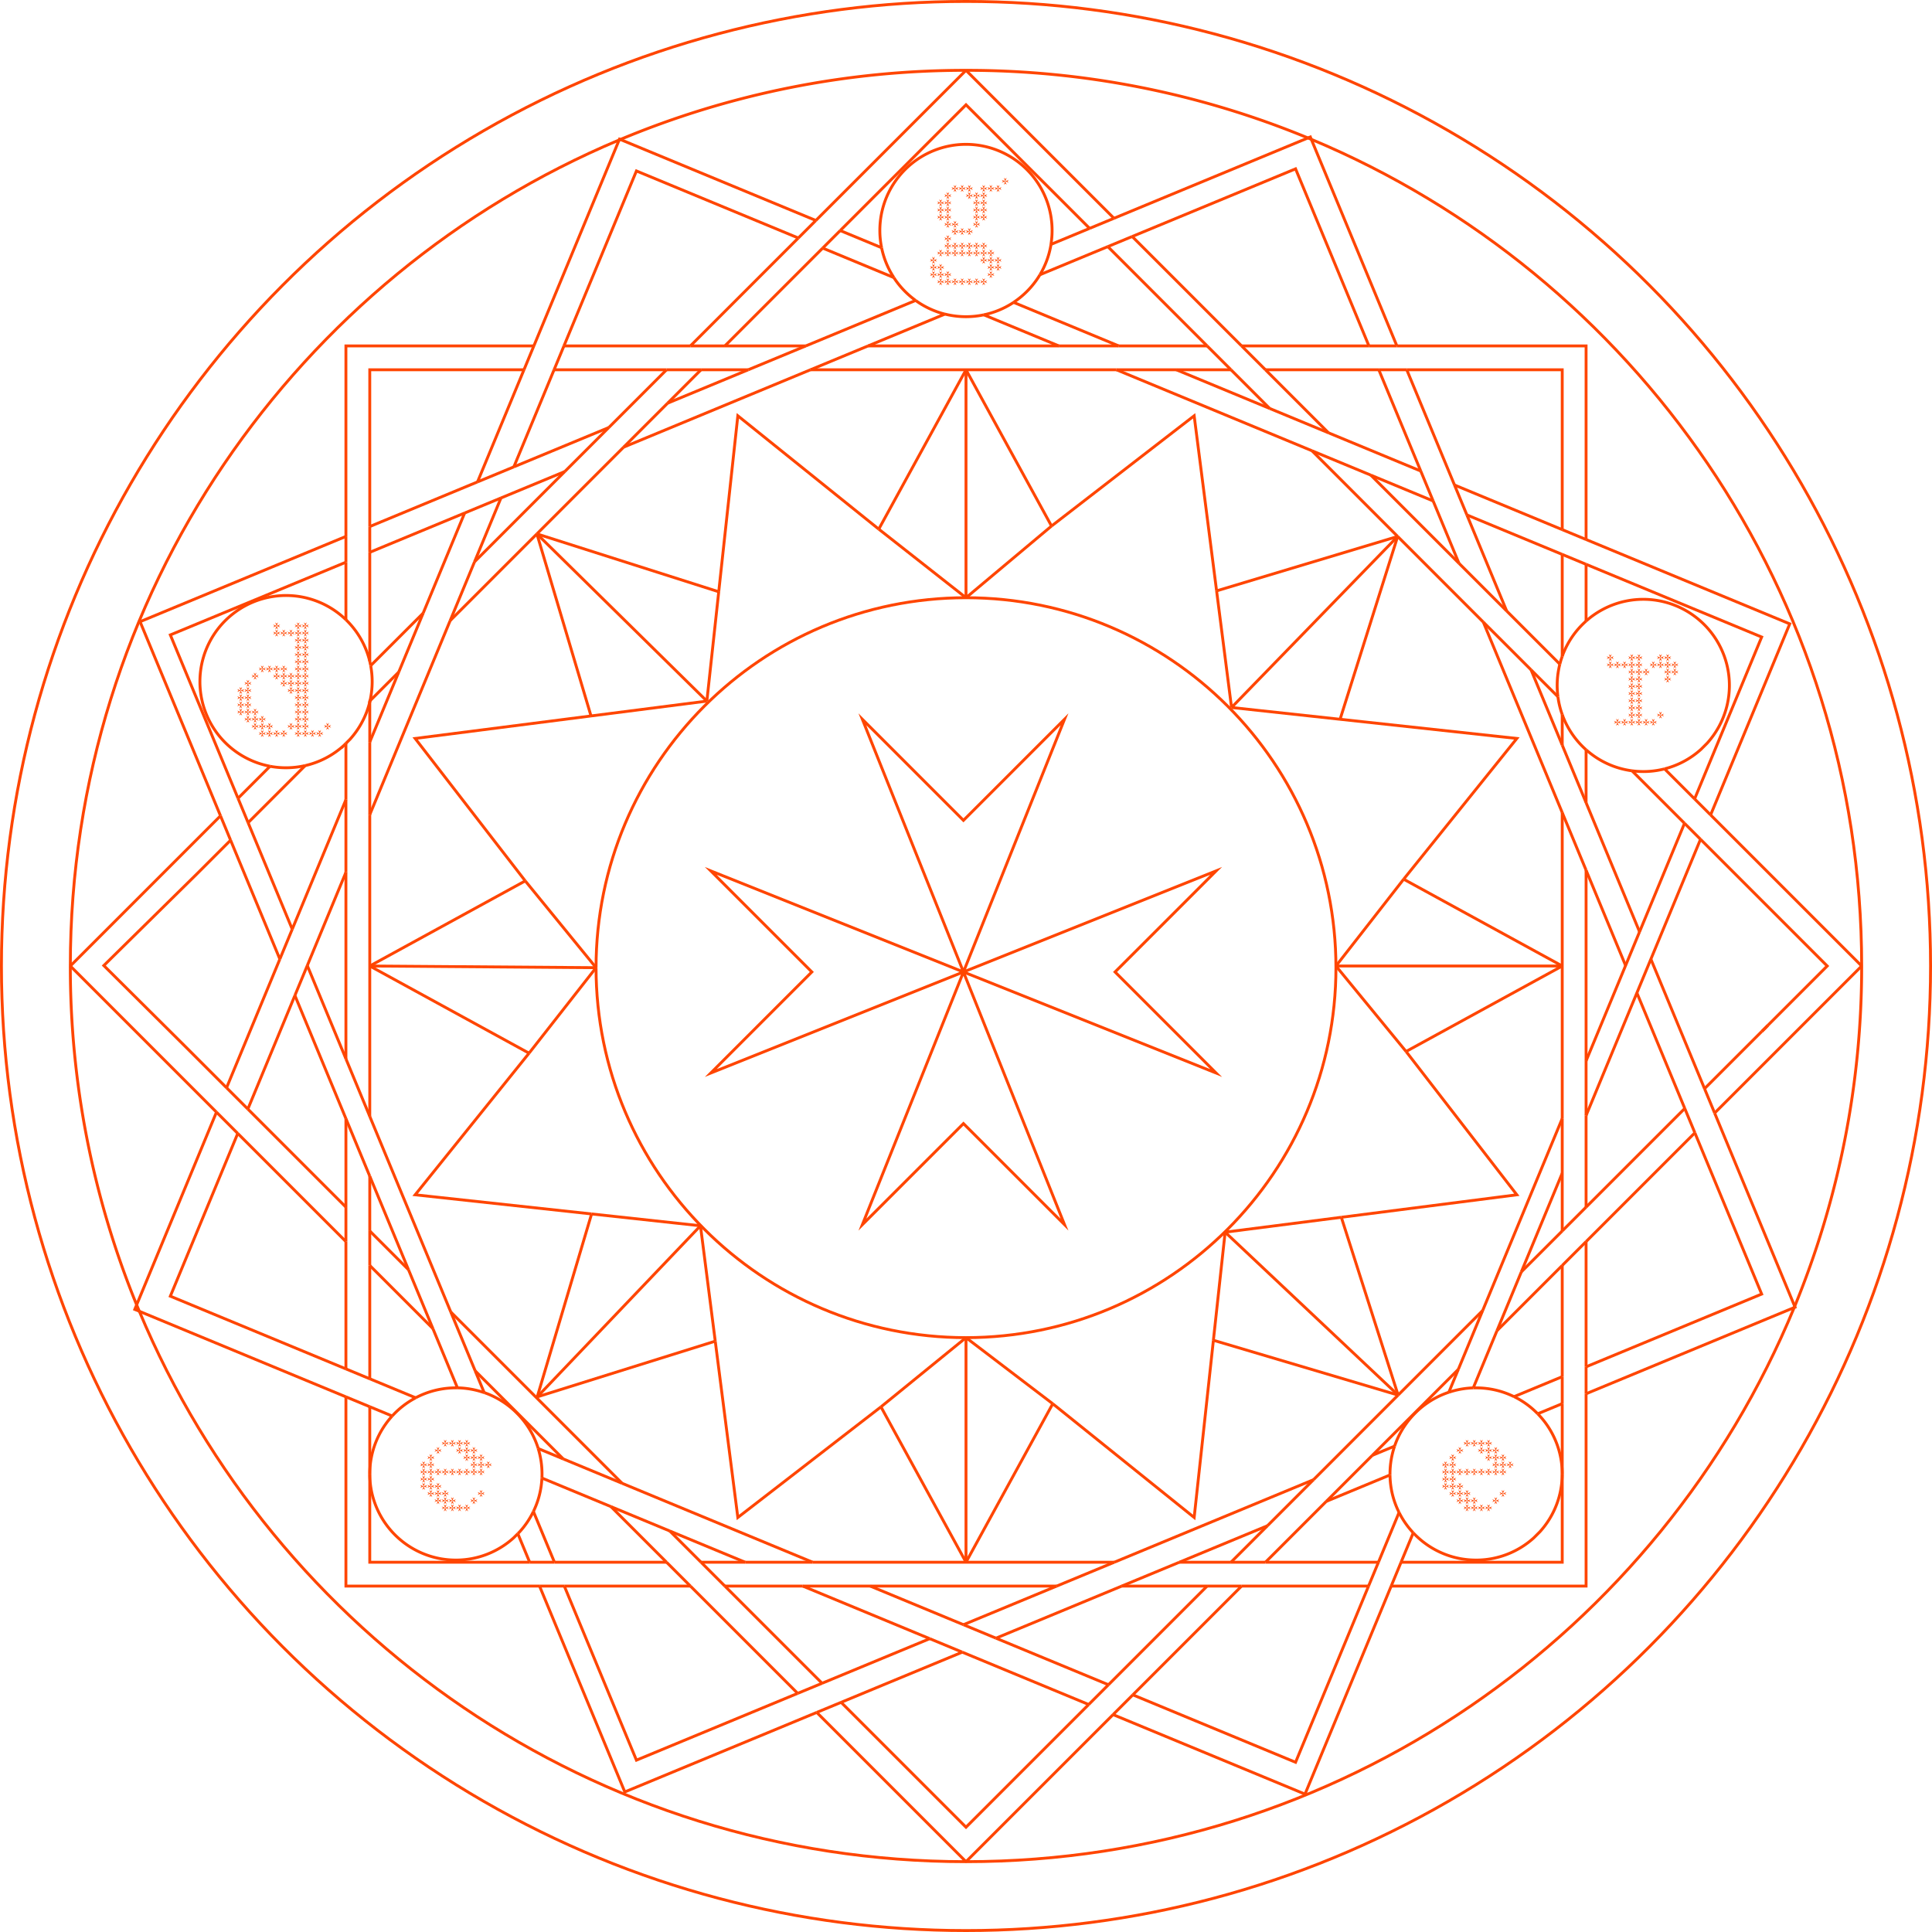 <svg xmlns="http://www.w3.org/2000/svg" viewBox="0 0 2019 2019"><defs><style>.cls-1{fill:orangered;}.cls-2,.cls-3{fill:none;stroke:orangered;stroke-width:3px;}.cls-2{stroke-miterlimit:10;}.cls-3{stroke-linecap:round;stroke-linejoin:round;}</style></defs><g id="Layer_2" data-name="Layer 2"><g id="Layer_1-2" data-name="Layer 1"><path class="cls-1" d="M971.75,270.47l3.75,1.5-1.5-3.75,1.5,1.5,1.5-1.5L975.5,272l3.75-1.5-1.5,1.5,1.5,1.5L975.5,272l1.5,3.75-1.5-1.5-1.5,1.5,1.5-3.75-3.75,1.5,1.5-1.5Zm0,7.5,3.75,1.5-1.5-3.75,1.5,1.5,1.5-1.5-1.5,3.75,3.75-1.5-1.5,1.5,1.5,1.5-3.75-1.5,1.5,3.75-1.5-1.5-1.5,1.5,1.5-3.75-3.75,1.5,1.5-1.5Zm0,7.5,3.75,1.5-1.5-3.75,1.5,1.5,1.5-1.5L975.5,287l3.75-1.5-1.5,1.5,1.5,1.5L975.5,287l1.5,3.75-1.5-1.5-1.5,1.5,1.5-3.75-3.75,1.5,1.5-1.5Zm7.5-75L983,212l-1.5-3.75,1.5,1.5,1.5-1.5L983,212l3.75-1.5-1.5,1.5,1.5,1.5L983,212l1.5,3.75-1.5-1.5-1.5,1.5L983,212l-3.75,1.5,1.5-1.5Zm0,7.5,3.75,1.5-1.5-3.75,1.5,1.5,1.5-1.5-1.5,3.75,3.75-1.5-1.5,1.5,1.5,1.5-3.75-1.5,1.5,3.75-1.5-1.5-1.5,1.5,1.5-3.75-3.75,1.5,1.5-1.5Zm0,7.5L983,227l-1.5-3.75,1.5,1.5,1.5-1.5L983,227l3.75-1.5-1.5,1.5,1.5,1.5L983,227l1.5,3.75-1.5-1.5-1.5,1.5L983,227l-3.75,1.5,1.5-1.5Zm0,37.5,3.75,1.5-1.5-3.75,1.5,1.5,1.5-1.5-1.5,3.75,3.75-1.5-1.5,1.5,1.5,1.5-3.75-1.5,1.5,3.75-1.5-1.5-1.5,1.5,1.5-3.75-3.75,1.5,1.5-1.5Zm0,15,3.75,1.5-1.5-3.75,1.5,1.5,1.5-1.5-1.5,3.75,3.75-1.5-1.5,1.5,1.5,1.5-3.75-1.5,1.5,3.75-1.5-1.5-1.5,1.5,1.5-3.75-3.75,1.5,1.5-1.5Zm0,7.5L983,287l-1.5-3.75,1.5,1.5,1.5-1.5L983,287l3.75-1.5-1.5,1.5,1.5,1.5L983,287l1.5,3.75-1.5-1.5-1.5,1.5L983,287l-3.75,1.5,1.5-1.5Zm0,7.5,3.75,1.5-1.5-3.75,1.5,1.5,1.5-1.5-1.5,3.75,3.75-1.5-1.5,1.5,1.5,1.5-3.75-1.5,1.5,3.75-1.5-1.5-1.5,1.5,1.5-3.75-3.75,1.5,1.5-1.5Zm7.5-90,3.75,1.5-1.5-3.75,1.5,1.5,1.5-1.5-1.5,3.75,3.75-1.5-1.5,1.5,1.5,1.5-3.75-1.5,1.5,3.75-1.5-1.5-1.5,1.5,1.5-3.75-3.75,1.5,1.5-1.5Zm0,7.5,3.75,1.5-1.5-3.75,1.5,1.5,1.5-1.5L990.5,212l3.75-1.5-1.5,1.5,1.5,1.5L990.5,212l1.5,3.75-1.5-1.5-1.5,1.5,1.5-3.75-3.75,1.5,1.5-1.5Zm0,7.5,3.75,1.5-1.5-3.75,1.5,1.5,1.5-1.5-1.5,3.75,3.75-1.5-1.5,1.5,1.5,1.5-3.75-1.5,1.5,3.75-1.5-1.5-1.5,1.5,1.5-3.75-3.75,1.5,1.5-1.5Zm0,7.5,3.75,1.5-1.5-3.75,1.5,1.5,1.5-1.5L990.5,227l3.75-1.5-1.5,1.5,1.5,1.5L990.5,227l1.5,3.75-1.5-1.5-1.5,1.5,1.5-3.75-3.75,1.5,1.5-1.5Zm0,7.5,3.75,1.5-1.5-3.75,1.5,1.5,1.5-1.5-1.5,3.75,3.75-1.5-1.5,1.5,1.5,1.5-3.75-1.5,1.5,3.75-1.5-1.5-1.5,1.5,1.5-3.75-3.75,1.5,1.5-1.5Zm0,15,3.75,1.5-1.5-3.75,1.5,1.5,1.5-1.5-1.5,3.75,3.75-1.5-1.5,1.5,1.5,1.5-3.75-1.5,1.5,3.75-1.5-1.5-1.5,1.5,1.5-3.75-3.75,1.5,1.5-1.5Zm0,7.5,3.75,1.5-1.5-3.75,1.5,1.5,1.5-1.5L990.5,257l3.75-1.5-1.5,1.5,1.5,1.5L990.5,257l1.5,3.75-1.5-1.5-1.5,1.5,1.5-3.75-3.75,1.5,1.5-1.5Zm0,7.5,3.75,1.5-1.5-3.75,1.5,1.5,1.5-1.5-1.5,3.75,3.75-1.5-1.5,1.5,1.5,1.5-3.75-1.5,1.5,3.75-1.5-1.5-1.5,1.5,1.5-3.75-3.75,1.5,1.5-1.5Zm0,22.5,3.75,1.5-1.5-3.75,1.5,1.5,1.5-1.5L990.5,287l3.75-1.5-1.5,1.5,1.5,1.5L990.5,287l1.5,3.75-1.5-1.5-1.5,1.5,1.5-3.75-3.75,1.5,1.5-1.5Zm0,7.5,3.75,1.5-1.5-3.75,1.5,1.5,1.5-1.5-1.5,3.75,3.75-1.5-1.5,1.5,1.5,1.5-3.75-1.5,1.5,3.75-1.5-1.5-1.5,1.5,1.5-3.75-3.75,1.5,1.5-1.5Zm7.5-97.5L998,197l-1.5-3.75,1.5,1.5,1.5-1.5L998,197l3.75-1.5-1.5,1.5,1.5,1.5L998,197l1.5,3.75-1.5-1.5-1.5,1.5L998,197l-3.75,1.5,1.5-1.5Zm0,37.5,3.75,1.5-1.5-3.75,1.5,1.5,1.5-1.5-1.5,3.75,3.75-1.5-1.5,1.5,1.5,1.5-3.75-1.5,1.5,3.75-1.5-1.5-1.5,1.5,1.5-3.75-3.75,1.5,1.5-1.5Zm0,7.5L998,242l-1.5-3.75,1.5,1.5,1.5-1.5L998,242l3.75-1.5-1.5,1.5,1.5,1.5L998,242l1.5,3.75-1.5-1.5-1.5,1.5L998,242l-3.75,1.5,1.5-1.5Zm0,15L998,257l-1.5-3.75,1.5,1.5,1.5-1.5L998,257l3.75-1.5-1.5,1.5,1.5,1.5L998,257l1.5,3.75-1.5-1.5-1.5,1.5L998,257l-3.75,1.5,1.5-1.5Zm0,7.5,3.75,1.5-1.5-3.75,1.5,1.5,1.5-1.5-1.5,3.75,3.75-1.5-1.5,1.5,1.5,1.5-3.75-1.5,1.5,3.75-1.5-1.5-1.5,1.5,1.5-3.75-3.75,1.5,1.5-1.5Zm0,30,3.75,1.5-1.5-3.75,1.5,1.5,1.5-1.5-1.5,3.75,3.75-1.5-1.5,1.5,1.5,1.5-3.75-1.5,1.5,3.75-1.5-1.5-1.5,1.5,1.5-3.75-3.75,1.5,1.5-1.5Zm7.5-97.5,3.75,1.5-1.5-3.75,1.5,1.5,1.5-1.5-1.5,3.75,3.75-1.5-1.5,1.5,1.5,1.5-3.75-1.5,1.5,3.75-1.5-1.5-1.5,1.5,1.5-3.75-3.75,1.5,1.5-1.5Zm0,45,3.75,1.5-1.5-3.75,1.5,1.5,1.5-1.5-1.5,3.75,3.75-1.5-1.5,1.5,1.5,1.5-3.75-1.5,1.5,3.75-1.5-1.5-1.5,1.5,1.5-3.75-3.75,1.5,1.5-1.5Zm0,15,3.75,1.5-1.5-3.75,1.5,1.5,1.5-1.5-1.5,3.75,3.75-1.5-1.5,1.5,1.5,1.5-3.75-1.5,1.5,3.75-1.5-1.5-1.5,1.5,1.5-3.75-3.75,1.5,1.5-1.5Zm0,7.5,3.75,1.5-1.5-3.75,1.5,1.5,1.5-1.5-1.5,3.75,3.75-1.5-1.5,1.5,1.5,1.5-3.75-1.5,1.5,3.75-1.5-1.5-1.5,1.5,1.5-3.75-3.75,1.5,1.5-1.5Zm0,30,3.75,1.5-1.5-3.75,1.5,1.5,1.5-1.5-1.5,3.75,3.75-1.5-1.5,1.5,1.5,1.5-3.75-1.5,1.5,3.75-1.5-1.5-1.5,1.5,1.5-3.75-3.75,1.5,1.5-1.5Zm7.5-97.5L1013,197l-1.5-3.75,1.5,1.5,1.5-1.5L1013,197l3.75-1.5-1.5,1.5,1.5,1.5L1013,197l1.5,3.75-1.5-1.5-1.5,1.5L1013,197l-3.75,1.5,1.5-1.5Zm0,7.5,3.75,1.5-1.5-3.75,1.5,1.5,1.5-1.5-1.5,3.75,3.75-1.5-1.5,1.5,1.5,1.5-3.75-1.5,1.5,3.75-1.5-1.5-1.5,1.5,1.5-3.75-3.75,1.5,1.5-1.5Zm0,37.5L1013,242l-1.5-3.75,1.5,1.5,1.5-1.5L1013,242l3.75-1.5-1.5,1.5,1.5,1.5L1013,242l1.5,3.75-1.5-1.5-1.5,1.5L1013,242l-3.75,1.5,1.5-1.5Zm0,15L1013,257l-1.5-3.75,1.5,1.5,1.5-1.5L1013,257l3.75-1.5-1.5,1.5,1.5,1.5L1013,257l1.5,3.75-1.5-1.5-1.5,1.5L1013,257l-3.75,1.5,1.5-1.5Zm0,7.5,3.75,1.5-1.5-3.75,1.5,1.5,1.5-1.5-1.5,3.75,3.75-1.5-1.5,1.5,1.5,1.5-3.75-1.5,1.5,3.75-1.5-1.5-1.5,1.5,1.5-3.75-3.75,1.5,1.5-1.5Zm0,30,3.75,1.5-1.5-3.75,1.5,1.5,1.5-1.5-1.5,3.75,3.75-1.5-1.5,1.5,1.5,1.5-3.75-1.5,1.5,3.75-1.5-1.5-1.5,1.5,1.5-3.75-3.75,1.5,1.5-1.5Zm7.5-90,3.75,1.5-1.5-3.75,1.5,1.5,1.5-1.5-1.5,3.75,3.75-1.5-1.5,1.5,1.5,1.5-3.75-1.5,1.5,3.75-1.5-1.5-1.5,1.5,1.5-3.75-3.75,1.5,1.5-1.5Zm0,7.5,3.75,1.5-1.5-3.75,1.5,1.5,1.5-1.5-1.5,3.75,3.75-1.5-1.5,1.5,1.5,1.5-3.75-1.5,1.5,3.75-1.5-1.5-1.5,1.5,1.5-3.75-3.75,1.5,1.5-1.5Zm0,7.5,3.75,1.5-1.5-3.75,1.5,1.5,1.5-1.5-1.5,3.75,3.75-1.5-1.5,1.5,1.5,1.5-3.75-1.5,1.5,3.75-1.5-1.5-1.5,1.5,1.5-3.75-3.75,1.5,1.5-1.5Zm0,7.5,3.75,1.5-1.5-3.75,1.5,1.5,1.5-1.5-1.5,3.75,3.75-1.5-1.5,1.5,1.5,1.5-3.75-1.5,1.5,3.75-1.5-1.5-1.5,1.5,1.5-3.75-3.75,1.5,1.5-1.5Zm0,7.5,3.75,1.5-1.5-3.75,1.5,1.5,1.5-1.5-1.5,3.75,3.75-1.5-1.5,1.5,1.5,1.5-3.75-1.5,1.5,3.75-1.5-1.5-1.5,1.5,1.5-3.75-3.75,1.5,1.5-1.5Zm0,22.5,3.75,1.5-1.5-3.75,1.5,1.5,1.5-1.5-1.5,3.75,3.75-1.5-1.5,1.5,1.5,1.5-3.75-1.5,1.5,3.75-1.5-1.5-1.5,1.5,1.5-3.75-3.75,1.5,1.5-1.5Zm0,7.5,3.75,1.5-1.5-3.75,1.5,1.5,1.5-1.5-1.5,3.75,3.75-1.5-1.5,1.5,1.5,1.5-3.75-1.5,1.5,3.75-1.5-1.5-1.5,1.5,1.5-3.75-3.75,1.5,1.5-1.5Zm0,30,3.75,1.5-1.5-3.75,1.5,1.5,1.5-1.5-1.5,3.75,3.75-1.5-1.5,1.5,1.5,1.5-3.75-1.5,1.5,3.75-1.5-1.5-1.5,1.5,1.5-3.75-3.75,1.5,1.5-1.5Zm7.5-97.5L1028,197l-1.5-3.75,1.5,1.5,1.5-1.5L1028,197l3.75-1.5-1.5,1.5,1.5,1.5L1028,197l1.5,3.75-1.5-1.5-1.5,1.5L1028,197l-3.75,1.5,1.5-1.5Zm0,7.5,3.75,1.5-1.5-3.75,1.5,1.5,1.5-1.5-1.5,3.75,3.75-1.5-1.5,1.5,1.5,1.5-3.75-1.5,1.5,3.75-1.5-1.5-1.5,1.5,1.5-3.75-3.75,1.5,1.5-1.5Zm0,7.5L1028,212l-1.5-3.75,1.5,1.5,1.5-1.5L1028,212l3.75-1.5-1.5,1.5,1.5,1.5L1028,212l1.5,3.75-1.5-1.5-1.5,1.5L1028,212l-3.75,1.5,1.5-1.5Zm0,7.5,3.75,1.5-1.5-3.75,1.5,1.5,1.5-1.5-1.5,3.75,3.75-1.5-1.5,1.5,1.5,1.5-3.75-1.5,1.5,3.75-1.5-1.5-1.5,1.5,1.5-3.75-3.75,1.5,1.5-1.5Zm0,7.5L1028,227l-1.5-3.75,1.5,1.5,1.5-1.5L1028,227l3.75-1.5-1.5,1.5,1.5,1.5L1028,227l1.5,3.75-1.5-1.5-1.5,1.5L1028,227l-3.75,1.5,1.5-1.5Zm0,30L1028,257l-1.5-3.75,1.5,1.5,1.5-1.5L1028,257l3.75-1.5-1.5,1.5,1.5,1.5L1028,257l1.5,3.75-1.5-1.5-1.5,1.5L1028,257l-3.75,1.5,1.5-1.5Zm0,7.5,3.75,1.5-1.5-3.75,1.5,1.5,1.5-1.5-1.5,3.75,3.75-1.5-1.5,1.5,1.5,1.5-3.75-1.5,1.5,3.75-1.5-1.5-1.5,1.5,1.5-3.75-3.75,1.5,1.5-1.5Zm0,7.5L1028,272l-1.5-3.75,1.5,1.5,1.5-1.5L1028,272l3.75-1.5-1.5,1.5,1.5,1.5L1028,272l1.5,3.75-1.5-1.5-1.5,1.5L1028,272l-3.75,1.5,1.5-1.5Zm0,22.5,3.75,1.5-1.5-3.75,1.5,1.5,1.5-1.5-1.5,3.75,3.75-1.5-1.5,1.5,1.5,1.5-3.75-1.5,1.5,3.75-1.5-1.5-1.5,1.5,1.5-3.75-3.75,1.5,1.5-1.5Zm7.5-97.5,3.75,1.5-1.5-3.75,1.5,1.5,1.5-1.5-1.5,3.75,3.75-1.5-1.5,1.5,1.5,1.5-3.75-1.5,1.5,3.75-1.5-1.5-1.5,1.5,1.5-3.75-3.75,1.5,1.5-1.5Zm0,67.5,3.75,1.5-1.5-3.75,1.5,1.5,1.5-1.5-1.5,3.75,3.75-1.5-1.5,1.5,1.5,1.5-3.75-1.5,1.5,3.75-1.5-1.5-1.5,1.5,1.5-3.75-3.75,1.5,1.5-1.5Zm0,7.5,3.75,1.5-1.5-3.75,1.5,1.5,1.5-1.5-1.5,3.75,3.75-1.5-1.5,1.5,1.5,1.5-3.75-1.5,1.5,3.75-1.5-1.5-1.5,1.5,1.5-3.75-3.75,1.5,1.5-1.5Zm0,7.5,3.75,1.5-1.5-3.75,1.5,1.5,1.5-1.5-1.5,3.75,3.75-1.5-1.5,1.5,1.5,1.5-3.75-1.5,1.5,3.75-1.5-1.5-1.5,1.5,1.5-3.75-3.75,1.5,1.5-1.5Zm0,7.5,3.75,1.5-1.5-3.75,1.5,1.5,1.5-1.5-1.5,3.75,3.75-1.5-1.5,1.5,1.5,1.5-3.75-1.5,1.5,3.75-1.5-1.5-1.5,1.5,1.5-3.75-3.75,1.5,1.5-1.5Zm7.5-90L1043,197l-1.5-3.75,1.5,1.5,1.5-1.5L1043,197l3.75-1.5-1.5,1.5,1.5,1.5L1043,197l1.5,3.75-1.5-1.5-1.5,1.5L1043,197l-3.75,1.5,1.5-1.5Zm0,75L1043,272l-1.5-3.75,1.5,1.5,1.5-1.5L1043,272l3.75-1.5-1.5,1.5,1.5,1.5L1043,272l1.5,3.75-1.5-1.5-1.5,1.5L1043,272l-3.75,1.5,1.5-1.5Zm0,7.5,3.75,1.5-1.5-3.75,1.5,1.5,1.5-1.5-1.5,3.75,3.75-1.5-1.5,1.5,1.5,1.5-3.75-1.5,1.5,3.75-1.5-1.5-1.5,1.5,1.5-3.75-3.75,1.5,1.5-1.5Zm7.5-90,3.75,1.5-1.5-3.75,1.5,1.5,1.5-1.5-1.5,3.75,3.75-1.5-1.5,1.5,1.5,1.5-3.75-1.5,1.5,3.75-1.5-1.5-1.5,1.5,1.5-3.75-3.75,1.5,1.5-1.5Z"/><path class="cls-1" d="M1679,685.79l3.75,1.5-1.5-3.75,1.5,1.5,1.5-1.5-1.5,3.75,3.75-1.5-1.5,1.5,1.5,1.5-3.75-1.5,1.5,3.75-1.5-1.5-1.5,1.5,1.5-3.75-3.75,1.5,1.5-1.5Zm0,7.5,3.75,1.5-1.5-3.75,1.5,1.5,1.5-1.5-1.5,3.75,3.75-1.5-1.5,1.5,1.5,1.5-3.75-1.5,1.5,3.75-1.5-1.5-1.5,1.5,1.5-3.75-3.75,1.5,1.5-1.5Zm7.5,0,3.75,1.5-1.5-3.75,1.5,1.5,1.5-1.5-1.5,3.75,3.75-1.5-1.5,1.5,1.5,1.5-3.75-1.5,1.5,3.75-1.5-1.5-1.5,1.5,1.5-3.75-3.75,1.5,1.5-1.5Zm0,60,3.75,1.5-1.5-3.75,1.5,1.5,1.5-1.5-1.5,3.75,3.75-1.5-1.5,1.5,1.5,1.5-3.75-1.5,1.5,3.75-1.5-1.5-1.5,1.5,1.5-3.75-3.75,1.5,1.5-1.5Zm7.5-60,3.75,1.5-1.5-3.75,1.5,1.5,1.5-1.5-1.5,3.75,3.75-1.5-1.5,1.5,1.5,1.5-3.75-1.5,1.5,3.75-1.5-1.5-1.5,1.5,1.5-3.75-3.75,1.5,1.5-1.5Zm0,60,3.75,1.5-1.5-3.75,1.5,1.5,1.5-1.5-1.5,3.75,3.75-1.5-1.5,1.5,1.5,1.5-3.75-1.5,1.5,3.75-1.5-1.5-1.5,1.5,1.5-3.75-3.75,1.5,1.5-1.5Zm7.5-67.5,3.75,1.5-1.5-3.75,1.5,1.5,1.5-1.5-1.5,3.75,3.75-1.5-1.5,1.5,1.5,1.5-3.75-1.5,1.5,3.75-1.5-1.5-1.5,1.5,1.5-3.75-3.75,1.5,1.5-1.5Zm0,7.5,3.75,1.5-1.5-3.75,1.5,1.5,1.5-1.5-1.5,3.75,3.75-1.5-1.5,1.5,1.5,1.5-3.75-1.5,1.5,3.75-1.5-1.5-1.5,1.5,1.5-3.75-3.75,1.5,1.5-1.5Zm0,7.5,3.75,1.5-1.5-3.75,1.5,1.5,1.5-1.5-1.5,3.75,3.75-1.5-1.5,1.5,1.5,1.5-3.75-1.5,1.5,3.75-1.5-1.5-1.5,1.5,1.5-3.75-3.75,1.5,1.5-1.5Zm0,7.5,3.75,1.5-1.5-3.75,1.5,1.5,1.5-1.5-1.5,3.75,3.75-1.5-1.5,1.5,1.5,1.5-3.75-1.5,1.5,3.75-1.5-1.5-1.5,1.5,1.5-3.75-3.75,1.5,1.5-1.5Zm0,7.5,3.75,1.5-1.5-3.75,1.5,1.5,1.5-1.5-1.5,3.75,3.75-1.5-1.5,1.5,1.5,1.5-3.75-1.5,1.5,3.75-1.5-1.5-1.5,1.5,1.5-3.75-3.75,1.5,1.5-1.5Zm0,7.5,3.75,1.5-1.5-3.75,1.5,1.5,1.5-1.5-1.5,3.75,3.75-1.5-1.5,1.5,1.5,1.5-3.75-1.5,1.5,3.75-1.5-1.5-1.5,1.5,1.5-3.75-3.75,1.5,1.5-1.5Zm0,7.5,3.75,1.5-1.5-3.75,1.5,1.5,1.5-1.5-1.5,3.75,3.75-1.5-1.5,1.5,1.5,1.5-3.75-1.5,1.5,3.75-1.5-1.5-1.5,1.5,1.5-3.75-3.75,1.5,1.5-1.5Zm0,7.5,3.75,1.5-1.5-3.75,1.5,1.5,1.5-1.5-1.5,3.75,3.75-1.5-1.5,1.5,1.5,1.5-3.75-1.5,1.5,3.75-1.5-1.5-1.5,1.5,1.5-3.75-3.75,1.5,1.5-1.5Zm0,7.5,3.75,1.5-1.5-3.75,1.5,1.5,1.5-1.5-1.5,3.75,3.75-1.5-1.5,1.5,1.5,1.5-3.75-1.5,1.5,3.75-1.5-1.5-1.5,1.5,1.5-3.75-3.75,1.5,1.5-1.5Zm0,7.5,3.75,1.5-1.5-3.75,1.5,1.5,1.5-1.5-1.5,3.75,3.75-1.5-1.5,1.5,1.5,1.5-3.75-1.5,1.5,3.75-1.5-1.5-1.5,1.5,1.5-3.75-3.75,1.5,1.5-1.5Zm7.5-67.5,3.75,1.5-1.5-3.75,1.5,1.5,1.5-1.5-1.5,3.75,3.75-1.5-1.5,1.5,1.5,1.5-3.75-1.5,1.5,3.75-1.5-1.5-1.5,1.5,1.5-3.75-3.75,1.5,1.5-1.5Zm0,7.5,3.75,1.5-1.5-3.75,1.5,1.5,1.5-1.5-1.5,3.75,3.75-1.5-1.5,1.5,1.5,1.5-3.75-1.5,1.5,3.75-1.5-1.5-1.5,1.5,1.5-3.75-3.75,1.5,1.5-1.5Zm0,7.5,3.75,1.5-1.5-3.75,1.5,1.5,1.5-1.5-1.5,3.75,3.75-1.5-1.5,1.5,1.5,1.5-3.75-1.5,1.5,3.75-1.5-1.5-1.5,1.5,1.5-3.75-3.75,1.5,1.5-1.5Zm0,7.5,3.75,1.5-1.5-3.75,1.5,1.5,1.5-1.5-1.5,3.75,3.75-1.5-1.5,1.5,1.5,1.5-3.75-1.5,1.5,3.75-1.5-1.5-1.5,1.5,1.5-3.75-3.75,1.5,1.5-1.5Zm0,7.5,3.75,1.5-1.5-3.75,1.5,1.5,1.5-1.5-1.5,3.75,3.75-1.5-1.5,1.5,1.5,1.5-3.75-1.5,1.5,3.75-1.5-1.5-1.5,1.5,1.5-3.75-3.75,1.5,1.5-1.5Zm0,7.5,3.75,1.5-1.5-3.75,1.5,1.5,1.5-1.5-1.5,3.75,3.75-1.5-1.5,1.5,1.5,1.5-3.75-1.5,1.5,3.75-1.5-1.5-1.5,1.5,1.5-3.75-3.75,1.5,1.5-1.5Zm0,7.5,3.75,1.5-1.5-3.75,1.5,1.5,1.5-1.5-1.5,3.75,3.75-1.5-1.5,1.5,1.5,1.5-3.75-1.5,1.5,3.75-1.5-1.5-1.5,1.5,1.5-3.75-3.75,1.5,1.5-1.5Zm0,7.5,3.75,1.5-1.5-3.75,1.5,1.5,1.5-1.5-1.5,3.75,3.75-1.5-1.5,1.5,1.5,1.5-3.75-1.5,1.5,3.75-1.5-1.5-1.5,1.5,1.5-3.75-3.75,1.5,1.5-1.5Zm0,7.5,3.75,1.5-1.5-3.75,1.5,1.5,1.5-1.5-1.5,3.75,3.75-1.5-1.5,1.5,1.5,1.5-3.75-1.5,1.5,3.75-1.5-1.5-1.5,1.5,1.5-3.75-3.75,1.5,1.5-1.5Zm0,7.5,3.75,1.5-1.5-3.75,1.5,1.5,1.5-1.5-1.5,3.75,3.75-1.5-1.5,1.5,1.5,1.5-3.75-1.5,1.5,3.75-1.5-1.5-1.5,1.5,1.5-3.75-3.75,1.5,1.5-1.5Zm7.5-52.5,3.75,1.5-1.5-3.75,1.5,1.5,1.5-1.5-1.5,3.75,3.75-1.5-1.5,1.5,1.5,1.5-3.75-1.5,1.5,3.75-1.5-1.5-1.5,1.5,1.5-3.75-3.75,1.5,1.5-1.5Zm0,52.5,3.75,1.5-1.5-3.75,1.5,1.5,1.5-1.5-1.5,3.75,3.75-1.5-1.5,1.5,1.5,1.5-3.75-1.5,1.5,3.75-1.5-1.5-1.5,1.5,1.5-3.75-3.75,1.5,1.5-1.5Zm7.5-60,3.75,1.5-1.5-3.75,1.5,1.5,1.5-1.5-1.5,3.75,3.75-1.5-1.5,1.5,1.5,1.5-3.75-1.5,1.5,3.75-1.5-1.5-1.5,1.5,1.5-3.75-3.75,1.5,1.5-1.5Zm0,60,3.75,1.5-1.5-3.75,1.5,1.5,1.5-1.5-1.5,3.75,3.75-1.5-1.5,1.5,1.5,1.5-3.75-1.5,1.5,3.75-1.5-1.5-1.5,1.5,1.5-3.75-3.75,1.5,1.5-1.5Zm7.5-67.5,3.75,1.5-1.5-3.75,1.5,1.5,1.5-1.5-1.5,3.75,3.75-1.5-1.5,1.5,1.5,1.5-3.75-1.5,1.5,3.75-1.5-1.5-1.5,1.5,1.5-3.75-3.75,1.5,1.5-1.5Zm0,7.5,3.75,1.5-1.5-3.75,1.5,1.5,1.5-1.5-1.5,3.75,3.75-1.5-1.5,1.5,1.5,1.5-3.75-1.5,1.5,3.75-1.5-1.5-1.5,1.5,1.5-3.75-3.75,1.5,1.5-1.5Zm0,52.5,3.75,1.5-1.5-3.75,1.5,1.5,1.5-1.5-1.5,3.75,3.75-1.5-1.5,1.5,1.5,1.5-3.75-1.5,1.5,3.75-1.5-1.5-1.5,1.5,1.5-3.75-3.75,1.5,1.5-1.5Zm7.5-60,3.75,1.5-1.5-3.75,1.5,1.5,1.5-1.5-1.5,3.75,3.75-1.5-1.5,1.5,1.5,1.5-3.75-1.5,1.5,3.75-1.5-1.5-1.5,1.5,1.5-3.75-3.75,1.5,1.5-1.5Zm0,7.5,3.75,1.5-1.5-3.75,1.5,1.5,1.5-1.5-1.5,3.75,3.75-1.5-1.5,1.5,1.5,1.5-3.75-1.5,1.5,3.75-1.5-1.5-1.5,1.5,1.5-3.75-3.75,1.5,1.5-1.5Zm0,7.5,3.75,1.5-1.5-3.75,1.5,1.5,1.5-1.5-1.5,3.75,3.75-1.5-1.5,1.5,1.5,1.5-3.75-1.5,1.5,3.75-1.5-1.5-1.5,1.5,1.5-3.75-3.75,1.5,1.5-1.5Zm0,7.5,3.75,1.5-1.5-3.75,1.5,1.5,1.5-1.5-1.5,3.75,3.75-1.5-1.5,1.5,1.5,1.5-3.75-1.5,1.5,3.75-1.5-1.5-1.5,1.5,1.5-3.75-3.75,1.5,1.5-1.5Zm7.5-15,3.75,1.5-1.5-3.75,1.5,1.5,1.5-1.5-1.5,3.75,3.75-1.5-1.5,1.5,1.5,1.5-3.75-1.5,1.5,3.75-1.5-1.5-1.5,1.5,1.5-3.75-3.75,1.5,1.5-1.5Zm0,7.5,3.75,1.5-1.5-3.75,1.5,1.5,1.5-1.5-1.5,3.75,3.75-1.5-1.5,1.5,1.5,1.5-3.75-1.5,1.5,3.75-1.5-1.5-1.5,1.5,1.5-3.75-3.75,1.5,1.5-1.5Z"/><path class="cls-2" d="M1630.07,694.07q1.07-4.19,2.51-8.2"/><path class="cls-2" d="M1657.5,649.05a89.46,89.46,0,0,0-24.92,36.82"/><line class="cls-2" x1="1632.58" y1="579.39" x2="1632.58" y2="685.87"/><line class="cls-2" x1="1388.31" y1="452.31" x2="1484.73" y2="492.25"/><line class="cls-2" x1="1484.73" y1="492.25" x2="1440.89" y2="386.42"/><line class="cls-2" x1="1532.95" y1="538.13" x2="1574.54" y2="638.54"/><line class="cls-2" x1="1484.73" y1="492.25" x2="1497.68" y2="523.52"/><path class="cls-2" d="M1059.17,316c-.57.38-1.13.78-1.7,1.14A89.29,89.29,0,0,1,1028.08,329"/><line class="cls-2" x1="1166.7" y1="386.42" x2="1229.25" y2="386.42"/><line class="cls-2" x1="1106.53" y1="361.5" x2="1169.08" y2="361.5"/><line class="cls-2" x1="1326.85" y1="426.85" x2="1229.25" y2="386.42"/><line class="cls-2" x1="1286.42" y1="386.42" x2="1229.25" y2="386.42"/><line class="cls-2" x1="1286.99" y1="739.36" x2="1460.6" y2="560.6"/><line class="cls-2" x1="1166.7" y1="386.42" x2="1371.08" y2="471.08"/><line class="cls-2" x1="1009.5" y1="386.42" x2="1166.7" y2="386.42"/><line class="cls-2" x1="1271.38" y1="617.47" x2="1460.6" y2="560.6"/><line class="cls-2" x1="1280.3" y1="1287.65" x2="1401.72" y2="1272.1"/><line class="cls-2" x1="1286.99" y1="739.36" x2="1400.43" y2="751.67"/><line class="cls-2" x1="1271.38" y1="617.47" x2="1286.99" y2="739.36"/><polyline class="cls-2" points="1098.88 549.72 1247.94 434.51 1271.38 617.47"/><path class="cls-2" d="M1630.07,694.07c-.42,1.65-.8,3.31-1.12,5a90.26,90.26,0,0,0-.87,29"/><line class="cls-2" x1="1630.07" y1="694.07" x2="1574.54" y2="638.54"/><line class="cls-2" x1="1432.53" y1="496.53" x2="1371.08" y2="471.08"/><line class="cls-2" x1="1574.54" y1="638.54" x2="1524.67" y2="588.67"/><line class="cls-2" x1="1460.6" y1="560.6" x2="1371.08" y2="471.08"/><path class="cls-2" d="M1632.58,746.72a89.45,89.45,0,0,1-4.13-16c-.14-.86-.25-1.73-.37-2.6"/><line class="cls-2" x1="1628.08" y1="728.08" x2="1599.99" y2="699.99"/><line class="cls-2" x1="1497.68" y1="523.52" x2="1432.53" y2="496.53"/><line class="cls-2" x1="1524.67" y1="588.67" x2="1497.68" y2="523.52"/><line class="cls-2" x1="1524.67" y1="588.67" x2="1432.53" y2="496.53"/><path class="cls-2" d="M1657.5,783.54a90.34,90.34,0,0,1-18.11-22.17,89.14,89.14,0,0,1-6.81-14.65"/><line class="cls-2" x1="1632.58" y1="746.72" x2="1632.58" y2="778.66"/><path class="cls-2" d="M956.89,314c.83.61,1.67,1.21,2.52,1.78a89.74,89.74,0,0,0,28.05,12.5"/><line class="cls-2" x1="907.13" y1="361.5" x2="846.96" y2="386.42"/><line class="cls-2" x1="781.93" y1="386.42" x2="697.68" y2="421.32"/><path class="cls-2" d="M478,1450.34a89.71,89.71,0,0,1,27.94,5"/><path class="cls-2" d="M557.43,1579.53a89.72,89.72,0,0,1-14.24,21.13l-2,2"/><path class="cls-2" d="M566.32,1544.6a89.29,89.29,0,0,1-8.89,34.93"/><line class="cls-2" x1="579.41" y1="1632.58" x2="557.43" y2="1579.53"/><line class="cls-2" x1="452.36" y1="1388.36" x2="426.9" y2="1326.9"/><line class="cls-2" x1="386.42" y1="1229.18" x2="426.9" y2="1326.9"/><line class="cls-2" x1="426.9" y1="1326.9" x2="386.42" y2="1286.42"/><line class="cls-2" x1="696.58" y1="1632.58" x2="638.49" y2="1574.49"/><line class="cls-2" x1="757.5" y1="1657.5" x2="732.58" y2="1632.58"/><line class="cls-2" x1="1104.28" y1="1657.5" x2="909.39" y2="1657.5"/><line class="cls-2" x1="732.58" y1="386.42" x2="697.68" y2="421.32"/><line class="cls-2" x1="651.69" y1="467.31" x2="697.68" y2="421.32"/><line class="cls-2" x1="859.07" y1="1759.07" x2="757.5" y2="1657.5"/><line class="cls-2" x1="838.9" y1="1657.5" x2="757.5" y2="1657.5"/><path class="cls-2" d="M386.42,691.17c.36,1.47.68,3,1,4.45"/><path class="cls-2" d="M361.5,647.63a90,90,0,1,0-79.26,153.13"/><line class="cls-2" x1="470.44" y1="648.56" x2="495.9" y2="587.1"/><line class="cls-2" x1="442.2" y1="640.8" x2="485.56" y2="536.12"/><line class="cls-2" x1="361.5" y1="1106.5" x2="321.13" y2="1009.03"/><line class="cls-2" x1="590.24" y1="492.76" x2="495.9" y2="587.1"/><line class="cls-2" x1="523.53" y1="520.39" x2="495.9" y2="587.1"/><path class="cls-2" d="M361.5,776.86l4.2-4.2a89.74,89.74,0,0,0,20.72-39.19"/><line class="cls-2" x1="361.5" y1="1106.5" x2="386.42" y2="1166.67"/><line class="cls-2" x1="386.42" y1="775.46" x2="386.42" y2="851.39"/><line class="cls-2" x1="361.5" y1="1106.5" x2="361.5" y2="911.56"/><path class="cls-2" d="M361.5,776.86l-2.23,2.22a89.68,89.68,0,0,1-40.33,21"/><line class="cls-2" x1="361.5" y1="776.86" x2="361.5" y2="835.63"/><path class="cls-2" d="M318.94,800.06a90.45,90.45,0,0,1-35.27,1l-1.43-.26"/><line class="cls-2" x1="248.74" y1="834.26" x2="282.24" y2="800.76"/><line class="cls-2" x1="318.94" y1="800.06" x2="259.28" y2="859.72"/><path class="cls-2" d="M506,1455.29a90.23,90.23,0,0,1,56.48,58.5"/><line class="cls-2" x1="505.97" y1="1455.29" x2="496.56" y2="1432.56"/><path class="cls-2" d="M386.67,732.33a89.87,89.87,0,0,0,2.26-20,90.89,90.89,0,0,0-1.55-16.69"/><line class="cls-2" x1="387.38" y1="695.62" x2="442.2" y2="640.8"/><line class="cls-2" x1="416.74" y1="702.26" x2="442.2" y2="640.8"/><line class="cls-2" x1="699.94" y1="1599.94" x2="732.58" y2="1632.58"/><line class="cls-2" x1="732.58" y1="1632.58" x2="778.73" y2="1632.58"/><path class="cls-2" d="M1457.39,1511.24a89.49,89.49,0,0,1,11.68-22.85,89.93,89.93,0,0,1,45-33.44"/><path class="cls-2" d="M1452.6,1541.39c0-.36,0-.71,0-1.07a89.8,89.8,0,0,1,4.81-29.08"/><line class="cls-2" x1="1457.39" y1="1511.24" x2="1434.13" y2="1520.87"/><line class="cls-2" x1="1470.11" y1="386.42" x2="1519.99" y2="506.85"/><path class="cls-2" d="M1028.08,329c-1,.21-2,.43-3,.6a90.59,90.59,0,0,1-33.2-.38c-1.48-.29-3-.63-4.42-1"/><line class="cls-2" x1="1028.08" y1="329" x2="1106.53" y2="361.5"/><line class="cls-2" x1="907.13" y1="361.5" x2="1106.53" y2="361.5"/><line class="cls-2" x1="987.46" y1="328.23" x2="907.13" y2="361.5"/><line class="cls-2" x1="1098.88" y1="549.72" x2="1009.5" y2="386.42"/><line class="cls-2" x1="1098.88" y1="549.72" x2="1009.5" y2="624.64"/><polyline class="cls-2" points="561.07 557.93 561.07 557.93 561.07 557.93"/><line class="cls-2" x1="416.74" y1="702.26" x2="386.42" y2="775.46"/><line class="cls-2" x1="386.42" y1="733.47" x2="386.42" y2="775.46"/><line class="cls-2" x1="386.67" y1="732.33" x2="416.74" y2="702.26"/><path class="cls-2" d="M541.15,1602.71l-4.38,4.38a89.67,89.67,0,0,1-60.35,23.23,91.23,91.23,0,0,1-15.25-1.29,90,90,0,0,1-73.6-74.31,91.15,91.15,0,0,1-1.15-14.4"/><line class="cls-2" x1="553.52" y1="1632.58" x2="541.15" y2="1602.71"/><line class="cls-2" x1="833.61" y1="1769.61" x2="721.5" y2="1657.5"/><line class="cls-2" x1="470.44" y1="648.56" x2="561.07" y2="557.93"/><line class="cls-2" x1="386.42" y1="851.39" x2="470.44" y2="648.56"/><line class="cls-2" x1="386.42" y1="851.39" x2="386.42" y2="1009.5"/><path class="cls-2" d="M566.32,1544.6c.07-1.42.1-2.85.1-4.28a90.13,90.13,0,0,0-4-26.53"/><line class="cls-2" x1="566.32" y1="1544.6" x2="638.49" y2="1574.49"/><line class="cls-2" x1="638.49" y1="1574.49" x2="699.94" y2="1599.94"/><line class="cls-2" x1="849.22" y1="1632.58" x2="778.73" y2="1632.58"/><line class="cls-2" x1="562.45" y1="1513.79" x2="588.64" y2="1524.64"/><line class="cls-2" x1="699.94" y1="1599.94" x2="778.73" y2="1632.58"/><line class="cls-2" x1="471.1" y1="1371.1" x2="496.56" y2="1432.56"/><line class="cls-2" x1="588.64" y1="1524.64" x2="496.56" y2="1432.56"/><line class="cls-2" x1="588.64" y1="1524.64" x2="650.1" y2="1550.1"/><polyline class="cls-2" points="1006.83 1697.86 1024.95 1690.36 1104.28 1657.5"/><line class="cls-2" x1="1104.28" y1="1657.5" x2="1164.45" y2="1632.58"/><line class="cls-2" x1="732.01" y1="1280.97" x2="561.44" y2="1459.76"/><line class="cls-2" x1="1009.5" y1="1397.87" x2="1100.15" y2="1466.96"/><line class="cls-2" x1="1009.5" y1="1397.87" x2="1009.5" y2="1632.58"/><polyline class="cls-2" points="1268.04 1400.62 1247.94 1585.81 1100.15 1466.96"/><line class="cls-2" x1="1009.5" y1="1632.58" x2="1164.45" y2="1632.58"/><line class="cls-2" x1="1372.67" y1="1546.33" x2="1164.45" y2="1632.58"/><line class="cls-2" x1="1009.5" y1="1632.58" x2="1100.15" y2="1466.96"/><line class="cls-2" x1="386.42" y1="1009.5" x2="548.9" y2="920.57"/><line class="cls-2" x1="622.89" y1="1011.25" x2="386.42" y2="1009.5"/><line class="cls-2" x1="471.1" y1="1371.1" x2="386.42" y2="1166.67"/><line class="cls-2" x1="1009.5" y1="1632.58" x2="849.22" y2="1632.58"/><line class="cls-2" x1="386.42" y1="1166.67" x2="386.42" y2="1009.5"/><line class="cls-2" x1="618.22" y1="1268.62" x2="561.44" y2="1459.76"/><line class="cls-2" x1="849.22" y1="1632.58" x2="650.1" y2="1550.1"/><line class="cls-2" x1="471.1" y1="1371.1" x2="650.1" y2="1550.1"/><line class="cls-2" x1="386.42" y1="1009.5" x2="552.87" y2="1100.61"/><line class="cls-2" x1="920.63" y1="1470.21" x2="1009.5" y2="1632.58"/><line class="cls-2" x1="747.46" y1="1401.57" x2="561.44" y2="1459.76"/><line class="cls-2" x1="1009.5" y1="624.64" x2="1009.5" y2="386.42"/><polyline class="cls-2" points="617.62 748.18 433.85 771.72 548.89 920.57"/><line class="cls-2" x1="622.89" y1="1011.25" x2="548.9" y2="920.57"/><line class="cls-2" x1="1009.5" y1="624.64" x2="918.34" y2="552.96"/><path class="cls-2" d="M1009.5,1397.87c213.52,0,386.61-173.1,386.61-386.62S1223,624.64,1009.5,624.64"/><path class="cls-2" d="M1009.5,624.64c-213.52,0-386.61,173.09-386.61,386.61"/><line class="cls-2" x1="732.01" y1="1280.97" x2="618.22" y2="1268.62"/><line class="cls-2" x1="622.89" y1="1011.25" x2="552.87" y2="1100.61"/><line class="cls-2" x1="920.63" y1="1470.21" x2="1009.5" y2="1397.87"/><line class="cls-2" x1="732.01" y1="1280.97" x2="747.46" y2="1401.57"/><polyline class="cls-2" points="552.87 1100.61 433.85 1248.6 618.22 1268.62"/><polyline class="cls-2" points="920.63 1470.21 771.06 1585.81 747.46 1401.57"/><path class="cls-2" d="M622.89,1011.25c0,213.52,173.09,386.62,386.61,386.62"/><line class="cls-2" x1="1280.3" y1="1287.65" x2="1461.07" y2="1457.93"/><line class="cls-2" x1="1268.04" y1="1400.62" x2="1280.3" y2="1287.65"/><line class="cls-2" x1="1268.04" y1="1400.62" x2="1461.07" y2="1457.93"/><line class="cls-2" x1="846.96" y1="386.42" x2="1009.5" y2="386.42"/><line class="cls-2" x1="846.96" y1="386.42" x2="651.69" y2="467.31"/><line class="cls-2" x1="651.69" y1="467.31" x2="561.07" y2="557.93"/><line class="cls-2" x1="918.34" y1="552.96" x2="1009.5" y2="386.42"/><polyline class="cls-2" points="751.1 618.42 771.06 434.51 918.34 552.96"/><line class="cls-2" x1="561.07" y1="557.93" x2="561.07" y2="557.93"/><line class="cls-2" x1="617.62" y1="748.18" x2="561.07" y2="557.93"/><line class="cls-2" x1="617.62" y1="748.18" x2="738.7" y2="732.67"/><line class="cls-2" x1="738.7" y1="732.67" x2="751.1" y2="618.42"/><line class="cls-2" x1="751.1" y1="618.42" x2="561.07" y2="557.93"/><line class="cls-2" x1="738.7" y1="732.67" x2="561.07" y2="557.93"/><line class="cls-2" x1="732.58" y1="386.42" x2="781.93" y2="386.42"/><line class="cls-2" x1="842.1" y1="361.5" x2="781.93" y2="386.42"/><line class="cls-2" x1="732.58" y1="386.42" x2="696.58" y2="386.42"/><line class="cls-2" x1="589.34" y1="361.5" x2="721.5" y2="361.5"/><path class="cls-2" d="M386.42,691.17a89.89,89.89,0,0,0-24.92-43.54"/><line class="cls-2" x1="386.42" y1="691.17" x2="386.42" y2="577.18"/><line class="cls-2" x1="361.5" y1="647.63" x2="361.5" y2="587.51"/><polyline class="cls-2" points="547.57 386.42 386.42 386.42 386.42 550.25"/><polyline class="cls-2" points="248.74 834.26 178.01 663.51 361.5 587.51"/><line class="cls-2" x1="259.28" y1="859.72" x2="305.4" y2="971.06"/><line class="cls-2" x1="248.74" y1="834.26" x2="259.28" y2="859.72"/><line class="cls-2" x1="361.5" y1="560.57" x2="361.5" y2="587.51"/><line class="cls-2" x1="361.5" y1="1169.01" x2="308.18" y2="1040.29"/><line class="cls-2" x1="240.97" y1="878.03" x2="292.45" y2="1002.32"/><path class="cls-2" d="M1705.51,805.51a89.64,89.64,0,0,0,34-2"/><line class="cls-2" x1="1791.84" y1="1163.16" x2="1945.5" y2="1009.5"/><line class="cls-2" x1="321.13" y1="1009.03" x2="308.18" y2="1040.29"/><line class="cls-2" x1="321.13" y1="1009.03" x2="361.5" y2="911.56"/><line class="cls-2" x1="361.5" y1="911.56" x2="361.5" y2="835.63"/><line class="cls-2" x1="361.5" y1="835.63" x2="305.4" y2="971.06"/><line class="cls-2" x1="292.45" y1="1002.32" x2="305.4" y2="971.06"/><line class="cls-2" x1="308.18" y1="1040.29" x2="259.01" y2="1159.01"/><line class="cls-2" x1="236.76" y1="1136.76" x2="292.45" y2="1002.32"/><path class="cls-2" d="M921.29,258.86a90,90,0,1,1,177-3.49"/><path class="cls-2" d="M921.29,258.86c.14.68.28,1.35.43,2a89.54,89.54,0,0,0,12.39,29.2"/><polyline class="cls-2" points="921.29 258.86 920.53 258.55 878.05 240.95"/><line class="cls-2" x1="1232.45" y1="1632.58" x2="1324.59" y2="1594.41"/><line class="cls-2" x1="361.5" y1="1169.01" x2="386.42" y2="1229.18"/><line class="cls-2" x1="386.42" y1="1322.42" x2="386.42" y2="1286.42"/><line class="cls-2" x1="386.42" y1="1229.18" x2="386.42" y2="1286.42"/><line class="cls-2" x1="361.5" y1="1297.5" x2="361.5" y2="1430.56"/><line class="cls-2" x1="361.5" y1="1169.01" x2="361.5" y2="1261.5"/><line class="cls-2" x1="636.23" y1="446.77" x2="696.58" y2="386.42"/><line class="cls-2" x1="579.02" y1="386.42" x2="696.58" y2="386.42"/><path class="cls-2" d="M1098.32,255.37c-.16,1-.32,2-.52,3a89.43,89.43,0,0,1-11,28.68"/><path class="cls-2" d="M1366.83,144.15l3.53,1.46"/><line class="cls-2" x1="1164.12" y1="228.12" x2="1366.83" y2="144.15"/><line class="cls-2" x1="1098.32" y1="255.37" x2="1138.66" y2="238.66"/><path class="cls-2" d="M956.89,314a90.4,90.4,0,0,1-21.08-21.32c-.59-.84-1.14-1.7-1.7-2.55"/><line class="cls-2" x1="956.89" y1="313.95" x2="842.1" y2="361.5"/><line class="cls-2" x1="757.5" y1="361.5" x2="842.1" y2="361.5"/><line class="cls-2" x1="934.11" y1="290.08" x2="859.73" y2="259.27"/><line class="cls-2" x1="1945.5" y1="1009.5" x2="1787.64" y2="851.64"/><line class="cls-2" x1="1370.36" y1="145.61" x2="1459.78" y2="361.5"/><line class="cls-2" x1="590.24" y1="492.76" x2="636.23" y2="446.77"/><line class="cls-2" x1="386.42" y1="577.18" x2="485.56" y2="536.12"/><line class="cls-2" x1="523.53" y1="520.39" x2="485.56" y2="536.12"/><line class="cls-2" x1="523.53" y1="520.39" x2="590.24" y2="492.76"/><line class="cls-2" x1="386.42" y1="577.18" x2="386.42" y2="550.25"/><line class="cls-2" x1="386.42" y1="550.25" x2="499.03" y2="503.6"/><line class="cls-2" x1="537" y1="487.88" x2="636.23" y2="446.77"/><polyline class="cls-2" points="1040.83 1711.95 1059.96 1704.03 1172.28 1657.5"/><polyline class="cls-2" points="1006.83 1697.86 990.96 1691.29 909.39 1657.5"/><line class="cls-2" x1="909.39" y1="1657.5" x2="838.9" y2="1657.5"/><polyline class="cls-2" points="971.59 1712.46 957.24 1706.52 838.9 1657.5"/><line class="cls-2" x1="1006.83" y1="1697.86" x2="1040.83" y2="1711.95"/><polyline class="cls-2" points="1158.37 1760.63 1086.34 1730.8 1040.83 1711.95"/><polyline class="cls-2" points="1137.72 1781.28 1099.36 1765.39 1005.59 1726.55"/><path class="cls-2" d="M1476.89,1601.84a90.08,90.08,0,0,1-12.22-16.44c-.92-1.59-1.78-3.22-2.6-4.87"/><polyline class="cls-2" points="1183.83 1771.17 1353.91 1841.63 1430.18 1657.5"/><line class="cls-2" x1="833.61" y1="1769.61" x2="859.07" y2="1759.07"/><polyline class="cls-2" points="971.59 1712.46 937.21 1726.7 859.07 1759.07"/><polyline class="cls-2" points="589.73 1657.5 665.09 1839.42 833.61 1769.61"/><line class="cls-2" x1="971.59" y1="1712.46" x2="1005.59" y2="1726.55"/><polyline class="cls-2" points="1005.59 1726.55 922.18 1761.1 878.99 1778.99"/><path class="cls-2" d="M478,1450.34l-1.61,0a89.75,89.75,0,0,0-42.05,10.42"/><line class="cls-2" x1="478.03" y1="1450.34" x2="452.36" y2="1388.36"/><line class="cls-2" x1="452.36" y1="1388.36" x2="386.42" y2="1322.42"/><line class="cls-2" x1="386.42" y1="1440.88" x2="386.42" y2="1322.42"/><line class="cls-2" x1="1232.45" y1="1632.58" x2="1172.28" y2="1657.5"/><line class="cls-2" x1="1232.45" y1="1632.58" x2="1286.42" y2="1632.58"/><line class="cls-2" x1="1261.5" y1="1657.5" x2="1172.28" y2="1657.5"/><line class="cls-2" x1="1297.5" y1="1657.5" x2="1430.18" y2="1657.5"/><line class="cls-2" x1="1440.51" y1="1632.58" x2="1430.18" y2="1657.5"/><line class="cls-2" x1="1777.09" y1="877.09" x2="1760.37" y2="860.37"/><line class="cls-2" x1="1632.58" y1="1286.42" x2="1632.58" y2="1225.98"/><line class="cls-2" x1="1657.5" y1="1108.71" x2="1657.5" y2="1165.81"/><line class="cls-2" x1="579.41" y1="1632.58" x2="553.52" y2="1632.58"/><line class="cls-2" x1="579.41" y1="1632.58" x2="696.58" y2="1632.58"/><line class="cls-2" x1="721.5" y1="1657.5" x2="696.58" y2="1632.58"/><polyline class="cls-2" points="553.52 1632.58 386.42 1632.58 386.42 1540.32"/><line class="cls-2" x1="589.73" y1="1657.5" x2="721.5" y2="1657.5"/><line class="cls-2" x1="589.73" y1="1657.5" x2="563.84" y2="1657.5"/><path class="cls-2" d="M1847.61,1071.39a90.71,90.71,0,0,1-6.43,6.43"/><line class="cls-2" x1="1632.58" y1="1286.42" x2="1589.84" y2="1329.16"/><line class="cls-2" x1="1657.5" y1="1261.5" x2="1632.58" y2="1286.42"/><path class="cls-2" d="M409.84,1479.78a88.46,88.46,0,0,0-6.93,8.61,89.42,89.42,0,0,0-14.83,34.71,90.42,90.42,0,0,0-1.66,17.22"/><line class="cls-2" x1="386.42" y1="1470.08" x2="386.42" y2="1540.32"/><line class="cls-2" x1="1771.19" y1="1183.81" x2="1657.5" y2="1297.5"/><path class="cls-2" d="M1657.5,649.05c2.29-2,4.66-4,7.15-5.76a90,90,0,0,1,119.41,133.34l-6.42,6.42a89.75,89.75,0,0,1-38.14,20.45"/><line class="cls-2" x1="1657.5" y1="649.05" x2="1657.5" y2="589.72"/><line class="cls-2" x1="1770.91" y1="834.91" x2="1739.5" y2="803.5"/><line class="cls-2" x1="1401.72" y1="1272.1" x2="1461.07" y2="1457.93"/><polyline class="cls-2" points="1469.38 1098.83 1585.15 1248.6 1401.72 1272.1"/><line class="cls-2" x1="1632.58" y1="1009.5" x2="1632.58" y2="1168.88"/><path class="cls-2" d="M1539.63,1450.37a89.67,89.67,0,0,0-20.26,3c-1.79.47-3.55,1-5.29,1.6"/><line class="cls-2" x1="1524.01" y1="1430.99" x2="1514.08" y2="1454.95"/><line class="cls-2" x1="1589.84" y1="1329.16" x2="1632.58" y2="1225.98"/><line class="cls-2" x1="1632.58" y1="1168.88" x2="1632.58" y2="1225.98"/><line class="cls-2" x1="1564.38" y1="1390.62" x2="1589.84" y2="1329.16"/><line class="cls-2" x1="1549.46" y1="1369.54" x2="1632.58" y2="1168.88"/><path class="cls-2" d="M1632.58,1540.32a89.7,89.7,0,0,0-25.61-62.87"/><path class="cls-2" d="M1582.25,1459.52a90.36,90.36,0,0,1,24.72,17.93"/><line class="cls-2" x1="1632.58" y1="1466.84" x2="1606.97" y2="1477.45"/><path class="cls-2" d="M1539.63,1450.37c1,0,2,0,2.95,0a89.59,89.59,0,0,1,39.67,9.2"/><line class="cls-2" x1="1632.58" y1="1322.42" x2="1564.38" y2="1390.62"/><line class="cls-2" x1="1539.63" y1="1450.37" x2="1564.38" y2="1390.62"/><line class="cls-2" x1="1632.58" y1="1438.67" x2="1582.25" y2="1459.52"/><line class="cls-2" x1="1158.37" y1="1760.63" x2="1261.5" y2="1657.5"/><line class="cls-2" x1="1137.72" y1="1781.28" x2="1158.37" y2="1760.63"/><polyline class="cls-2" points="1137.72 1781.28 1009.5 1909.5 878.99 1778.99"/><line class="cls-2" x1="1297.5" y1="1657.5" x2="1183.82" y2="1771.18"/><line class="cls-2" x1="1163.18" y1="1791.82" x2="1183.82" y2="1771.18"/><line class="cls-2" x1="853.53" y1="1789.53" x2="878.99" y2="1778.99"/><line class="cls-2" x1="1261.5" y1="1657.5" x2="1297.5" y2="1657.5"/><line class="cls-2" x1="1466.87" y1="918.8" x2="1396.11" y2="1009.5"/><line class="cls-2" x1="1469.39" y1="1098.83" x2="1396.11" y2="1009.5"/><line class="cls-2" x1="1469.39" y1="1098.83" x2="1632.58" y2="1009.5"/><line class="cls-2" x1="1632.58" y1="1009.5" x2="1396.11" y2="1009.5"/><polyline class="cls-2" points="1453.84 1657.5 1363.78 1874.91 1163.18 1791.82"/><line class="cls-2" x1="1163.18" y1="1791.82" x2="1009.5" y2="1945.5"/><path class="cls-2" d="M1462.07,1580.53a89.13,89.13,0,0,1-8.34-25.81,90.11,90.11,0,0,1-1.13-13.33"/><line class="cls-2" x1="1452.6" y1="1541.39" x2="1386.04" y2="1568.96"/><line class="cls-2" x1="1462.07" y1="1580.53" x2="1440.51" y2="1632.58"/><line class="cls-2" x1="1440.51" y1="1632.58" x2="1322.42" y2="1632.58"/><circle class="cls-2" cx="1009.5" cy="1009.5" r="1008"/><polyline class="cls-2" points="647.04 146.28 647.4 145.41 648.26 145.77"/><polyline class="cls-2" points="142.8 1363.61 140.84 1368.36 145.6 1370.33"/><path class="cls-2" d="M1945.5,1009.5a933.24,933.24,0,0,1-70,355.7"/><polyline class="cls-2" points="1370.36 145.61 1369.33 143.11 1366.84 144.15"/><path class="cls-2" d="M1366.83,144.15A933.09,933.09,0,0,0,1009.5,73.5"/><path class="cls-2" d="M1945.5,1009.5c0-389-237.35-722.62-575.14-863.89"/><path class="cls-2" d="M1875,1366.41c-140.31,339.89-475,579.09-865.53,579.09"/><line class="cls-2" x1="1524.01" y1="1430.99" x2="1434.13" y2="1520.87"/><line class="cls-2" x1="1386.04" y1="1568.96" x2="1434.13" y2="1520.87"/><line class="cls-2" x1="1372.67" y1="1546.33" x2="1324.59" y2="1594.41"/><line class="cls-2" x1="1372.67" y1="1546.33" x2="1461.07" y2="1457.93"/><line class="cls-2" x1="1461.07" y1="1457.93" x2="1461.07" y2="1457.93"/><line class="cls-2" x1="1286.42" y1="1632.58" x2="1324.59" y2="1594.41"/><line class="cls-2" x1="1286.42" y1="1632.58" x2="1322.42" y2="1632.58"/><line class="cls-2" x1="1549.46" y1="1369.54" x2="1461.07" y2="1457.93"/><line class="cls-2" x1="1524.01" y1="1430.99" x2="1549.46" y2="1369.54"/><line class="cls-2" x1="1386.04" y1="1568.96" x2="1322.42" y2="1632.58"/><path class="cls-2" d="M1476.89,1601.84a90.64,90.64,0,0,0,15.39,13.13,89.68,89.68,0,0,0,35,14.06,91.35,91.35,0,0,0,15.26,1.29,89.63,89.63,0,0,0,60.34-23.23l6.43-6.43a89.68,89.68,0,0,0,23.23-60.34"/><line class="cls-2" x1="1476.89" y1="1601.84" x2="1464.16" y2="1632.58"/><polyline class="cls-2" points="1875.03 1366.41 1875.89 1366.06 1875.53 1365.2"/><polyline class="cls-2" points="1760.64 1158.36 1730.54 1085.69 1710.79 1038.02"/><polyline class="cls-2" points="1725.22 1002.32 1765.58 1099.76 1781.3 1137.7"/><line class="cls-2" x1="1791.84" y1="1163.16" x2="1875.53" y2="1365.2"/><line class="cls-2" x1="1791.84" y1="1163.16" x2="1781.3" y2="1137.7"/><line class="cls-2" x1="1841.18" y1="1077.82" x2="1781.3" y2="1137.7"/><polyline class="cls-2" points="1847.61 1071.39 1909.5 1009.5 1777.09 877.09"/><polyline class="cls-2" points="1777.09 877.09 1757.63 924.08 1702.93 1056.13 1657.5 1165.81"/><line class="cls-2" x1="1657.5" y1="1165.81" x2="1657.5" y2="1261.5"/><line class="cls-2" x1="1847.61" y1="1071.39" x2="1841.18" y2="1077.82"/><line class="cls-2" x1="1771.19" y1="1183.81" x2="1760.64" y2="1158.36"/><line class="cls-2" x1="1760.64" y1="1158.36" x2="1657.5" y2="1261.5"/><polyline class="cls-2" points="1771.18 1183.82 1840.99 1352.34 1657.5 1428.35"/><line class="cls-2" x1="1875.03" y1="1366.41" x2="1657.5" y2="1456.52"/><path class="cls-2" d="M1875,1366.41c.17-.4.34-.8.5-1.21"/><path class="cls-2" d="M1086.78,287.09q-1.15,1.94-2.42,3.83A90.48,90.48,0,0,1,1059.17,316"/><line class="cls-2" x1="1059.17" y1="315.97" x2="1169.08" y2="361.5"/><line class="cls-2" x1="1169.08" y1="361.5" x2="1261.5" y2="361.5"/><line class="cls-2" x1="1157.71" y1="257.71" x2="1086.78" y2="287.09"/><polyline class="cls-2" points="853.53 1789.53 652.94 1872.62 563.84 1657.5"/><polyline class="cls-2" points="563.84 1657.5 361.5 1657.5 361.5 1459.76"/><line class="cls-2" x1="853.53" y1="1789.53" x2="1009.5" y2="1945.5"/><path class="cls-2" d="M1009.5,1945.5c-389,0-722.65-237.37-863.9-575.17"/><line class="cls-2" x1="1632.58" y1="579.39" x2="1532.95" y2="538.13"/><line class="cls-2" x1="1632.58" y1="579.39" x2="1657.5" y2="589.72"/><line class="cls-2" x1="1519.99" y1="506.85" x2="1532.95" y2="538.13"/><line class="cls-2" x1="1632.58" y1="553.49" x2="1519.99" y2="506.85"/><line class="cls-2" x1="1770.91" y1="834.91" x2="1787.64" y2="851.64"/><polyline class="cls-2" points="1657.5 563.81 1870.34 651.97 1787.64 851.63"/><polyline class="cls-2" points="1657.5 589.72 1840.99 665.72 1770.91 834.91"/><line class="cls-2" x1="1464.16" y1="1632.58" x2="1453.84" y2="1657.5"/><line class="cls-2" x1="1657.5" y1="1297.5" x2="1632.58" y2="1322.42"/><line class="cls-2" x1="1657.5" y1="1297.5" x2="1657.5" y2="1428.35"/><line class="cls-2" x1="1632.58" y1="1540.32" x2="1632.58" y2="1466.84"/><line class="cls-2" x1="1632.58" y1="1466.84" x2="1632.58" y2="1438.67"/><line class="cls-2" x1="1632.58" y1="1438.67" x2="1632.58" y2="1322.42"/><polyline class="cls-2" points="1453.84 1657.5 1657.5 1657.5 1657.5 1456.52"/><polyline class="cls-2" points="1464.16 1632.58 1632.58 1632.58 1632.58 1540.32"/><line class="cls-2" x1="1657.5" y1="1428.35" x2="1657.5" y2="1456.52"/><line class="cls-2" x1="834.27" y1="248.73" x2="721.5" y2="361.5"/><line class="cls-2" x1="721.5" y1="361.5" x2="757.5" y2="361.5"/><line class="cls-2" x1="1009.5" y1="73.5" x2="1164.12" y2="228.12"/><polyline class="cls-2" points="1138.66 238.66 1009.5 109.5 878.05 240.95"/><line class="cls-2" x1="859.73" y1="259.27" x2="878.05" y2="240.95"/><line class="cls-2" x1="1138.66" y1="238.66" x2="1164.12" y2="228.12"/><line class="cls-2" x1="859.73" y1="259.27" x2="757.5" y2="361.5"/><polyline class="cls-2" points="1183.16 247.16 1353.91 176.44 1430.57 361.5"/><path class="cls-2" d="M409.84,1479.78a89.57,89.57,0,0,1,24.53-19"/><path class="cls-2" d="M142.8,1363.61c.92,2.24,1.86,4.48,2.8,6.72"/><polyline class="cls-2" points="361.5 1430.56 178.01 1354.55 248.46 1184.46"/><line class="cls-2" x1="386.42" y1="1440.88" x2="361.5" y2="1430.56"/><line class="cls-2" x1="386.42" y1="1440.88" x2="434.37" y2="1460.74"/><line class="cls-2" x1="361.5" y1="1459.76" x2="386.42" y2="1470.08"/><line class="cls-2" x1="409.84" y1="1479.78" x2="386.42" y2="1470.08"/><line class="cls-2" x1="361.5" y1="1459.76" x2="145.6" y2="1370.33"/><path class="cls-2" d="M1009.5,73.5a933.18,933.18,0,0,0-361.24,72.27"/><line class="cls-2" x1="852.59" y1="230.41" x2="1009.5" y2="73.5"/><line class="cls-2" x1="1322.42" y1="386.42" x2="1440.89" y2="386.42"/><line class="cls-2" x1="1470.11" y1="386.42" x2="1440.89" y2="386.42"/><polyline class="cls-2" points="1632.58 553.49 1632.58 386.42 1470.11 386.42"/><line class="cls-2" x1="1430.57" y1="361.5" x2="1459.78" y2="361.5"/><polyline class="cls-2" points="1657.5 563.81 1657.5 361.5 1459.79 361.5"/><line class="cls-2" x1="1632.58" y1="553.49" x2="1657.5" y2="563.81"/><line class="cls-2" x1="1297.5" y1="361.5" x2="1430.57" y2="361.5"/><line class="cls-2" x1="1322.42" y1="386.42" x2="1388.31" y2="452.31"/><line class="cls-2" x1="1326.85" y1="426.85" x2="1388.31" y2="452.31"/><line class="cls-2" x1="1261.5" y1="361.5" x2="1286.42" y2="386.42"/><line class="cls-2" x1="1326.85" y1="426.85" x2="1286.42" y2="386.42"/><line class="cls-2" x1="1157.71" y1="257.71" x2="1183.16" y2="247.16"/><line class="cls-2" x1="1157.71" y1="257.71" x2="1261.5" y2="361.5"/><line class="cls-2" x1="1183.16" y1="247.16" x2="1297.5" y2="361.5"/><line class="cls-2" x1="1297.5" y1="361.5" x2="1322.42" y2="386.42"/><polyline class="cls-2" points="1698.79 1009.03 1692.49 993.83 1657.5 909.36"/><line class="cls-2" x1="1599.99" y1="699.99" x2="1550.12" y2="650.12"/><line class="cls-2" x1="1599.99" y1="699.99" x2="1632.58" y2="778.66"/><line class="cls-2" x1="1657.5" y1="838.83" x2="1632.58" y2="778.66"/><polyline class="cls-2" points="1713.39 973.77 1691.99 1025.45 1657.5 1108.71"/><line class="cls-2" x1="1657.5" y1="909.36" x2="1632.58" y2="849.19"/><line class="cls-2" x1="1657.5" y1="909.36" x2="1657.5" y2="1108.71"/><path class="cls-2" d="M647,146.28l1.22-.51"/><polyline class="cls-2" points="834.27 248.73 665.09 178.65 589.34 361.5"/><line class="cls-2" x1="579.02" y1="386.42" x2="589.34" y2="361.5"/><line class="cls-2" x1="557.89" y1="361.5" x2="547.57" y2="386.42"/><line class="cls-2" x1="547.57" y1="386.42" x2="499.03" y2="503.6"/><line class="cls-2" x1="579.02" y1="386.42" x2="537" y2="487.88"/><line class="cls-2" x1="499.03" y1="503.6" x2="537" y2="487.88"/><line class="cls-2" x1="834.27" y1="248.73" x2="852.59" y2="230.41"/><line class="cls-2" x1="648.26" y1="145.77" x2="852.59" y2="230.41"/><path class="cls-2" d="M1705.51,805.51c-1.16-.15-2.32-.32-3.47-.52a89.47,89.47,0,0,1-35-14.06,90.5,90.5,0,0,1-9.5-7.39"/><line class="cls-2" x1="1657.5" y1="838.83" x2="1657.5" y2="783.54"/><line class="cls-2" x1="1705.51" y1="805.51" x2="1760.37" y2="860.37"/><polyline class="cls-2" points="1713.39 973.77 1728.19 938.05 1760.37 860.37"/><polyline class="cls-2" points="1713.39 973.77 1707.33 959.12 1657.5 838.83"/><line class="cls-2" x1="1400.43" y1="751.67" x2="1460.6" y2="560.6"/><polyline class="cls-2" points="1466.87 918.8 1585.15 771.72 1400.43 751.67"/><line class="cls-2" x1="1550.12" y1="650.12" x2="1460.6" y2="560.6"/><line class="cls-2" x1="1632.58" y1="849.19" x2="1632.58" y2="1009.5"/><line class="cls-2" x1="1632.58" y1="1009.5" x2="1466.87" y2="918.8"/><line class="cls-2" x1="1632.58" y1="849.19" x2="1550.12" y2="650.12"/><polyline class="cls-2" points="361.5 560.57 361.5 361.5 557.89 361.5"/><polyline class="cls-2" points="230.43 852.57 146.38 649.67 361.5 560.57"/><path class="cls-2" d="M647,146.28C310.1,287.93,73.5,621.08,73.5,1009.5"/><line class="cls-2" x1="557.89" y1="361.5" x2="647.04" y2="146.28"/><line class="cls-2" x1="361.5" y1="1297.5" x2="248.46" y2="1184.46"/><line class="cls-2" x1="230.43" y1="852.57" x2="240.97" y2="878.03"/><line class="cls-2" x1="361.5" y1="1261.5" x2="259.01" y2="1159.01"/><polyline class="cls-2" points="240.97 878.03 205.46 913.54 108.48 1009.03 192.3 1092.3 236.76 1136.77"/><line class="cls-2" x1="236.76" y1="1136.76" x2="259.01" y2="1159.01"/><line class="cls-2" x1="361.5" y1="1261.5" x2="361.5" y2="1297.5"/><line class="cls-2" x1="226.22" y1="1162.22" x2="248.46" y2="1184.46"/><polyline class="cls-2" points="230.43 852.57 167.75 915.25 103.55 979.45 73.5 1009.5"/><path class="cls-2" d="M73.5,1009.5a933.45,933.45,0,0,0,69.3,354.11"/><line class="cls-2" x1="226.22" y1="1162.22" x2="142.8" y2="1363.61"/><polyline class="cls-2" points="226.22 1162.22 142.19 1078.19 114.74 1050.74 73.5 1009.5"/><polyline class="cls-3" points="386.68 732.33 386.42 732.58 386.42 733.47"/><path class="cls-3" d="M386.67,732.33c-.08.38-.16.76-.25,1.14"/><path class="cls-1" d="M1506.87,1529.28l3.75,1.5-1.5-3.75,1.5,1.5,1.5-1.5-1.5,3.75,3.75-1.5-1.5,1.5,1.5,1.5-3.75-1.5,1.5,3.75-1.5-1.5-1.5,1.5,1.5-3.75-3.75,1.5,1.5-1.5Zm0,7.5,3.75,1.5-1.5-3.75,1.5,1.5,1.5-1.5-1.5,3.75,3.75-1.5-1.5,1.5,1.5,1.5-3.75-1.5,1.5,3.75-1.5-1.5-1.5,1.5,1.5-3.75-3.75,1.5,1.5-1.5Zm0,7.5,3.75,1.5-1.5-3.75,1.5,1.5,1.5-1.5-1.5,3.75,3.75-1.5-1.5,1.5,1.5,1.5-3.75-1.5,1.5,3.75-1.5-1.5-1.5,1.5,1.5-3.75-3.75,1.5,1.5-1.5Zm0,7.5,3.75,1.5-1.5-3.75,1.5,1.5,1.5-1.5-1.5,3.75,3.75-1.5-1.5,1.5,1.5,1.5-3.75-1.5,1.5,3.75-1.5-1.5-1.5,1.5,1.5-3.75-3.75,1.5,1.5-1.5Zm7.5-30,3.75,1.5-1.5-3.75,1.5,1.5,1.5-1.5-1.5,3.75,3.75-1.5-1.5,1.5,1.5,1.5-3.75-1.5,1.5,3.75-1.5-1.5-1.5,1.5,1.5-3.75-3.75,1.5,1.5-1.5Zm0,7.5,3.75,1.5-1.5-3.75,1.5,1.5,1.5-1.5-1.5,3.75,3.75-1.5-1.5,1.5,1.5,1.5-3.75-1.5,1.5,3.75-1.5-1.5-1.5,1.5,1.5-3.75-3.75,1.5,1.5-1.5Zm0,7.5,3.75,1.5-1.5-3.75,1.5,1.5,1.5-1.5-1.5,3.75,3.75-1.5-1.5,1.5,1.5,1.5-3.75-1.5,1.5,3.75-1.5-1.5-1.5,1.5,1.5-3.75-3.75,1.5,1.5-1.5Zm0,7.5,3.75,1.5-1.5-3.75,1.5,1.5,1.5-1.5-1.5,3.75,3.75-1.5-1.5,1.5,1.5,1.5-3.75-1.5,1.5,3.75-1.5-1.5-1.5,1.5,1.5-3.75-3.75,1.5,1.5-1.5Zm0,7.5,3.75,1.5-1.5-3.75,1.5,1.5,1.5-1.5-1.5,3.75,3.75-1.5-1.5,1.5,1.5,1.5-3.75-1.5,1.5,3.75-1.5-1.5-1.5,1.5,1.5-3.75-3.75,1.5,1.5-1.5Zm0,7.5,3.75,1.5-1.5-3.75,1.5,1.5,1.5-1.5-1.5,3.75,3.75-1.5-1.5,1.5,1.5,1.5-3.75-1.5,1.5,3.75-1.5-1.5-1.5,1.5,1.5-3.75-3.75,1.5,1.5-1.5Zm7.5-45,3.75,1.5-1.5-3.75,1.5,1.5,1.5-1.5-1.5,3.75,3.75-1.5-1.5,1.5,1.5,1.5-3.75-1.5,1.5,3.75-1.5-1.5-1.5,1.5,1.5-3.75-3.75,1.5,1.5-1.5Zm0,22.5,3.75,1.5-1.5-3.75,1.5,1.5,1.5-1.5-1.5,3.75,3.75-1.5-1.5,1.5,1.5,1.5-3.75-1.5,1.5,3.75-1.5-1.5-1.5,1.5,1.5-3.75-3.75,1.5,1.5-1.5Zm0,15,3.75,1.5-1.5-3.75,1.5,1.5,1.5-1.5-1.5,3.75,3.75-1.5-1.5,1.5,1.5,1.5-3.75-1.5,1.5,3.75-1.5-1.5-1.5,1.5,1.5-3.75-3.75,1.5,1.5-1.5Zm0,7.5,3.75,1.5-1.5-3.75,1.5,1.5,1.5-1.5-1.5,3.75,3.75-1.5-1.5,1.5,1.5,1.5-3.75-1.5,1.5,3.75-1.5-1.5-1.5,1.5,1.5-3.75-3.75,1.5,1.5-1.5Zm0,7.5,3.75,1.5-1.5-3.75,1.5,1.5,1.5-1.5-1.5,3.75,3.75-1.5-1.5,1.5,1.5,1.5-3.75-1.5,1.5,3.75-1.5-1.5-1.5,1.5,1.5-3.75-3.75,1.5,1.5-1.5Zm7.5-60,3.75,1.5-1.5-3.75,1.5,1.5,1.5-1.5-1.5,3.75,3.75-1.5-1.5,1.5,1.5,1.5-3.75-1.5,1.5,3.75-1.5-1.5-1.5,1.5,1.5-3.75-3.75,1.5,1.5-1.5Zm0,30,3.75,1.5-1.5-3.75,1.5,1.5,1.5-1.5-1.5,3.75,3.75-1.5-1.5,1.5,1.5,1.5-3.75-1.5,1.5,3.75-1.5-1.5-1.5,1.5,1.5-3.75-3.75,1.5,1.5-1.5Zm0,22.5,3.75,1.5-1.5-3.75,1.5,1.5,1.5-1.5-1.5,3.75,3.75-1.5-1.5,1.5,1.5,1.5-3.75-1.5,1.5,3.75-1.5-1.5-1.5,1.5,1.5-3.75-3.75,1.5,1.5-1.5Zm0,7.5,3.75,1.5-1.5-3.75,1.5,1.5,1.5-1.5-1.5,3.75,3.75-1.5-1.5,1.5,1.5,1.5-3.75-1.5,1.5,3.75-1.5-1.5-1.5,1.5,1.5-3.75-3.75,1.5,1.5-1.5Zm0,7.5,3.75,1.5-1.5-3.75,1.5,1.5,1.5-1.5-1.5,3.75,3.75-1.5-1.5,1.5,1.5,1.5-3.75-1.5,1.5,3.75-1.5-1.5-1.5,1.5,1.5-3.75-3.75,1.5,1.5-1.5Zm7.5-67.5,3.75,1.5-1.5-3.75,1.5,1.5,1.5-1.5-1.5,3.75,3.75-1.5-1.5,1.5,1.5,1.5-3.75-1.5,1.5,3.75-1.5-1.5-1.5,1.5,1.5-3.75-3.75,1.5,1.5-1.5Zm0,30,3.75,1.5-1.5-3.75,1.5,1.5,1.5-1.5-1.5,3.75,3.75-1.5-1.5,1.5,1.5,1.5-3.75-1.5,1.5,3.75-1.5-1.5-1.5,1.5,1.5-3.75-3.75,1.5,1.5-1.5Zm0,30,3.75,1.5-1.5-3.75,1.5,1.5,1.5-1.5-1.5,3.75,3.75-1.5-1.5,1.5,1.5,1.5-3.75-1.5,1.5,3.75-1.5-1.5-1.5,1.5,1.5-3.75-3.75,1.5,1.5-1.5Zm0,7.5,3.75,1.5-1.5-3.75,1.5,1.5,1.5-1.5-1.5,3.75,3.75-1.5-1.5,1.5,1.5,1.5-3.75-1.5,1.5,3.75-1.5-1.5-1.5,1.5,1.5-3.75-3.75,1.5,1.5-1.5Zm7.5-67.5,3.75,1.5-1.5-3.75,1.5,1.5,1.5-1.5-1.5,3.75,3.75-1.5-1.5,1.5,1.5,1.5-3.75-1.5,1.5,3.75-1.5-1.5-1.5,1.5,1.5-3.75-3.75,1.5,1.5-1.5Zm0,7.5,3.75,1.5-1.5-3.75,1.5,1.5,1.5-1.5-1.5,3.75,3.75-1.5-1.5,1.5,1.5,1.5-3.75-1.5,1.5,3.75-1.5-1.5-1.5,1.5,1.5-3.75-3.75,1.5,1.5-1.5Zm0,22.5,3.75,1.5-1.5-3.75,1.5,1.5,1.5-1.5-1.5,3.75,3.75-1.5-1.5,1.5,1.5,1.5-3.75-1.5,1.5,3.75-1.5-1.5-1.5,1.5,1.5-3.75-3.75,1.5,1.5-1.5Zm0,37.5,3.75,1.5-1.5-3.75,1.5,1.5,1.5-1.5-1.5,3.75,3.75-1.5-1.5,1.5,1.5,1.5-3.75-1.5,1.5,3.75-1.5-1.5-1.5,1.5,1.5-3.75-3.75,1.5,1.5-1.5Zm7.5-67.5,3.75,1.5-1.5-3.75,1.5,1.5,1.5-1.5-1.5,3.75,3.75-1.5-1.5,1.5,1.5,1.5-3.75-1.5,1.5,3.75-1.5-1.5-1.5,1.5,1.5-3.75-3.75,1.5,1.5-1.5Zm0,7.5,3.75,1.5-1.5-3.75,1.5,1.5,1.5-1.5-1.5,3.75,3.75-1.5-1.5,1.5,1.5,1.5-3.75-1.5,1.5,3.75-1.5-1.5-1.5,1.5,1.5-3.75-3.75,1.5,1.5-1.5Zm0,7.5,3.75,1.5-1.5-3.75,1.5,1.5,1.5-1.5-1.5,3.75,3.75-1.5-1.5,1.5,1.5,1.5-3.75-1.5,1.5,3.75-1.5-1.5-1.5,1.5,1.5-3.75-3.75,1.5,1.5-1.5Zm0,15,3.75,1.5-1.5-3.75,1.5,1.5,1.5-1.5-1.5,3.75,3.75-1.5-1.5,1.5,1.5,1.5-3.75-1.5,1.5,3.75-1.5-1.5-1.5,1.5,1.5-3.75-3.75,1.5,1.5-1.5Zm0,37.5,3.75,1.5-1.5-3.75,1.5,1.5,1.5-1.5-1.5,3.75,3.75-1.5-1.5,1.5,1.5,1.5-3.75-1.5,1.5,3.75-1.5-1.5-1.5,1.5,1.5-3.75-3.75,1.5,1.5-1.5Zm7.5-60,3.75,1.5-1.5-3.75,1.5,1.5,1.5-1.5-1.5,3.75,3.75-1.5-1.5,1.5,1.5,1.5-3.75-1.5,1.5,3.75-1.5-1.5-1.5,1.5,1.5-3.75-3.75,1.5,1.5-1.5Zm0,7.5,3.75,1.5-1.5-3.75,1.5,1.5,1.5-1.5-1.5,3.75,3.75-1.5-1.5,1.5,1.5,1.5-3.75-1.5,1.5,3.75-1.5-1.5-1.5,1.5,1.5-3.75-3.75,1.5,1.5-1.5Zm0,7.5,3.75,1.5-1.5-3.75,1.5,1.5,1.5-1.5-1.5,3.75,3.75-1.5-1.5,1.5,1.5,1.5-3.75-1.5,1.5,3.75-1.5-1.5-1.5,1.5,1.5-3.75-3.75,1.5,1.5-1.5Zm0,7.5,3.75,1.5-1.5-3.75,1.5,1.5,1.5-1.5-1.5,3.75,3.75-1.5-1.5,1.5,1.5,1.5-3.75-1.5,1.5,3.75-1.5-1.5-1.5,1.5,1.5-3.75-3.75,1.5,1.5-1.5Zm0,30,3.75,1.5-1.5-3.75,1.5,1.5,1.5-1.5-1.5,3.75,3.75-1.5-1.5,1.5,1.5,1.5-3.75-1.5,1.5,3.75-1.5-1.5-1.5,1.5,1.5-3.75-3.75,1.5,1.5-1.5Zm7.5-45,3.75,1.5-1.5-3.75,1.5,1.5,1.5-1.5-1.5,3.75,3.75-1.5-1.5,1.5,1.5,1.5-3.75-1.5,1.5,3.75-1.5-1.5-1.5,1.5,1.5-3.75-3.75,1.5,1.5-1.5Zm0,7.5,3.75,1.5-1.5-3.75,1.5,1.5,1.5-1.5-1.5,3.75,3.75-1.5-1.5,1.5,1.5,1.5-3.75-1.5,1.5,3.75-1.5-1.5-1.5,1.5,1.5-3.75-3.75,1.5,1.5-1.5Zm0,7.5,3.75,1.5-1.5-3.75,1.5,1.5,1.5-1.5-1.5,3.75,3.75-1.5-1.5,1.5,1.5,1.5-3.75-1.5,1.5,3.75-1.5-1.5-1.5,1.5,1.5-3.75-3.75,1.5,1.5-1.5Zm0,22.5,3.75,1.5-1.5-3.75,1.5,1.5,1.5-1.5-1.5,3.75,3.75-1.5-1.5,1.5,1.5,1.5-3.75-1.5,1.5,3.75-1.5-1.5-1.5,1.5,1.5-3.75-3.75,1.5,1.5-1.5Zm7.5-30,3.75,1.5-1.5-3.75,1.5,1.5,1.5-1.5-1.5,3.75,3.75-1.5-1.5,1.5,1.5,1.5-3.75-1.5,1.5,3.75-1.5-1.5-1.5,1.5,1.5-3.75-3.75,1.5,1.5-1.5Z"/><path class="cls-1" d="M439,1529.28l3.75,1.5-1.5-3.75,1.5,1.5,1.5-1.5-1.5,3.75,3.75-1.5-1.5,1.5,1.5,1.5-3.75-1.5,1.5,3.75-1.5-1.5-1.5,1.5,1.5-3.75-3.75,1.5,1.5-1.5Zm0,7.5,3.75,1.5-1.5-3.75,1.5,1.5,1.5-1.5-1.5,3.75,3.75-1.5-1.5,1.5,1.5,1.5-3.75-1.5,1.5,3.75-1.5-1.5-1.5,1.5,1.5-3.75-3.75,1.5,1.5-1.5Zm0,7.5,3.75,1.5-1.5-3.75,1.5,1.5,1.5-1.5-1.5,3.75,3.75-1.5-1.5,1.5,1.5,1.5-3.75-1.5,1.5,3.75-1.5-1.5-1.5,1.5,1.5-3.75-3.75,1.5,1.5-1.5Zm0,7.5,3.75,1.5-1.5-3.75,1.5,1.5,1.5-1.5-1.5,3.75,3.75-1.5-1.5,1.5,1.5,1.5-3.75-1.5,1.5,3.75-1.5-1.5-1.5,1.5,1.5-3.75-3.75,1.5,1.5-1.5Zm7.5-30,3.75,1.5-1.5-3.75,1.5,1.5,1.5-1.5-1.5,3.75,3.75-1.5-1.5,1.5,1.5,1.5-3.75-1.5,1.5,3.75-1.5-1.5-1.5,1.5,1.5-3.75-3.75,1.5,1.5-1.5Zm0,7.5,3.75,1.5-1.5-3.75,1.5,1.5,1.5-1.5-1.5,3.75,3.75-1.5-1.5,1.5,1.5,1.5-3.75-1.5,1.5,3.75-1.5-1.5-1.5,1.5,1.5-3.75-3.75,1.5,1.5-1.5Zm0,7.5,3.75,1.5-1.5-3.75,1.5,1.5,1.5-1.5-1.5,3.75,3.75-1.5-1.5,1.5,1.5,1.5-3.75-1.5,1.5,3.75-1.5-1.5-1.5,1.5,1.5-3.75-3.75,1.5,1.5-1.5Zm0,7.5,3.75,1.5-1.5-3.75,1.5,1.5,1.5-1.5-1.5,3.75,3.75-1.5-1.5,1.5,1.5,1.5-3.75-1.5,1.5,3.75-1.5-1.5-1.5,1.5,1.5-3.75-3.75,1.5,1.5-1.5Zm0,7.5,3.75,1.5-1.5-3.75,1.5,1.5,1.5-1.5-1.5,3.75,3.75-1.5-1.5,1.5,1.5,1.5-3.75-1.5,1.5,3.75-1.5-1.5-1.5,1.5,1.5-3.75-3.75,1.5,1.5-1.5Zm0,7.5,3.75,1.5-1.5-3.75,1.5,1.5,1.5-1.5-1.5,3.75,3.75-1.5-1.5,1.5,1.5,1.5-3.75-1.5,1.5,3.75-1.5-1.5-1.5,1.5,1.5-3.75-3.75,1.5,1.5-1.5Zm7.5-45,3.75,1.5-1.5-3.75,1.5,1.5,1.5-1.5-1.5,3.75,3.75-1.5-1.5,1.5,1.5,1.5-3.75-1.5,1.5,3.75-1.5-1.5-1.5,1.5,1.5-3.75-3.75,1.5,1.5-1.5Zm0,22.5,3.75,1.5-1.5-3.75,1.5,1.5,1.5-1.5-1.5,3.75,3.75-1.5-1.5,1.5,1.5,1.5-3.75-1.5,1.5,3.75-1.5-1.5-1.5,1.5,1.5-3.75-3.75,1.5,1.5-1.5Zm0,15,3.75,1.5-1.5-3.75,1.5,1.5,1.5-1.5-1.5,3.75,3.75-1.5-1.5,1.5,1.5,1.5-3.75-1.5,1.5,3.75-1.5-1.5-1.5,1.5,1.5-3.75-3.75,1.5,1.5-1.5Zm0,7.5,3.75,1.5-1.5-3.75,1.5,1.5,1.5-1.5-1.5,3.75,3.75-1.5-1.5,1.5,1.5,1.5-3.75-1.5,1.5,3.75-1.5-1.5-1.5,1.5,1.5-3.75-3.75,1.5,1.5-1.5Zm0,7.5,3.75,1.5-1.5-3.75,1.5,1.5,1.5-1.5-1.5,3.75,3.75-1.5-1.5,1.5,1.5,1.5-3.75-1.5,1.5,3.75-1.5-1.5-1.5,1.5,1.5-3.75-3.75,1.5,1.5-1.5Zm7.5-60,3.75,1.5-1.5-3.75,1.5,1.5,1.5-1.5-1.5,3.75,3.75-1.5-1.5,1.5,1.5,1.5-3.75-1.5,1.5,3.75-1.5-1.5-1.5,1.5,1.5-3.75-3.75,1.5,1.5-1.5Zm0,30,3.75,1.5-1.5-3.75,1.5,1.5,1.5-1.5-1.5,3.75,3.75-1.5-1.5,1.5,1.5,1.5-3.75-1.5,1.5,3.75-1.5-1.5-1.5,1.5,1.5-3.75-3.75,1.5,1.5-1.5Zm0,22.5,3.75,1.5-1.5-3.75,1.5,1.5,1.5-1.5-1.5,3.75,3.75-1.5-1.5,1.5,1.5,1.5-3.75-1.5,1.5,3.75-1.5-1.5-1.5,1.5,1.5-3.75-3.75,1.5,1.5-1.5Zm0,7.5,3.75,1.5-1.5-3.75,1.5,1.5,1.5-1.5-1.5,3.75,3.75-1.5-1.5,1.5,1.5,1.5-3.75-1.5,1.5,3.75-1.5-1.5-1.5,1.5,1.5-3.75-3.75,1.5,1.5-1.5Zm0,7.5,3.75,1.5-1.5-3.75,1.5,1.5,1.5-1.5-1.5,3.75,3.75-1.5-1.5,1.5,1.5,1.5-3.75-1.5,1.5,3.75-1.5-1.5-1.5,1.5,1.5-3.75-3.75,1.5,1.5-1.5Zm7.5-67.5,3.75,1.5-1.5-3.75,1.5,1.5,1.5-1.5-1.5,3.75,3.75-1.5-1.5,1.5,1.5,1.5-3.75-1.5,1.5,3.75-1.5-1.5-1.5,1.5,1.5-3.75-3.75,1.5,1.5-1.5Zm0,30,3.75,1.5-1.5-3.75,1.5,1.5,1.5-1.5-1.5,3.75,3.75-1.5-1.5,1.5,1.5,1.5-3.75-1.5,1.5,3.75-1.5-1.5-1.5,1.5,1.5-3.75-3.75,1.5,1.5-1.5Zm0,30,3.75,1.5-1.5-3.75,1.5,1.5,1.5-1.5-1.5,3.75,3.75-1.5-1.5,1.5,1.5,1.5-3.75-1.5,1.5,3.75-1.5-1.5-1.5,1.5,1.5-3.75-3.75,1.5,1.5-1.5Zm0,7.5,3.75,1.5-1.5-3.75,1.5,1.5,1.5-1.5-1.5,3.75,3.75-1.5-1.5,1.5,1.5,1.5-3.75-1.5,1.5,3.75-1.5-1.5-1.5,1.5,1.5-3.75-3.75,1.5,1.5-1.5Zm7.5-67.5,3.75,1.5-1.5-3.75,1.5,1.5,1.5-1.5-1.5,3.75,3.75-1.5-1.5,1.5,1.5,1.5-3.75-1.5,1.5,3.75-1.5-1.5-1.5,1.5,1.5-3.75-3.75,1.5,1.5-1.5Zm0,7.5,3.75,1.5-1.5-3.75,1.5,1.5,1.5-1.5-1.5,3.75,3.75-1.5-1.5,1.5,1.5,1.5-3.75-1.5,1.5,3.75-1.5-1.5-1.5,1.5,1.5-3.75-3.75,1.5,1.5-1.5Zm0,22.5,3.75,1.5-1.5-3.75,1.5,1.5,1.5-1.5-1.5,3.75,3.75-1.5-1.5,1.5,1.5,1.5-3.75-1.5,1.5,3.75-1.5-1.5-1.5,1.5,1.5-3.75-3.75,1.5,1.5-1.5Zm0,37.5,3.75,1.5-1.5-3.75,1.5,1.5,1.5-1.5-1.5,3.75,3.75-1.5-1.5,1.5,1.5,1.5-3.75-1.5,1.5,3.75-1.5-1.5-1.5,1.5,1.5-3.75-3.75,1.5,1.5-1.5Zm7.5-67.5,3.75,1.5-1.5-3.75,1.5,1.5,1.5-1.5-1.5,3.75,3.75-1.5-1.5,1.5,1.5,1.5-3.75-1.5,1.5,3.75-1.5-1.5-1.5,1.5,1.5-3.75-3.75,1.5,1.5-1.5Zm0,7.5,3.75,1.5-1.5-3.75,1.5,1.5,1.5-1.5-1.5,3.75,3.75-1.5-1.5,1.5,1.5,1.5-3.75-1.5,1.5,3.75-1.5-1.5-1.5,1.5,1.5-3.75-3.75,1.5,1.5-1.5Zm0,7.5,3.75,1.5-1.5-3.75,1.5,1.5,1.5-1.5-1.5,3.75,3.75-1.5-1.5,1.5,1.5,1.5-3.75-1.5,1.5,3.75-1.5-1.5-1.5,1.5,1.5-3.75-3.75,1.5,1.5-1.5Zm0,15,3.75,1.5-1.5-3.75,1.5,1.5,1.5-1.5-1.5,3.75,3.75-1.5-1.5,1.5,1.5,1.5-3.75-1.5,1.5,3.75-1.5-1.5-1.5,1.5,1.5-3.75-3.75,1.5,1.5-1.5Zm0,37.5,3.75,1.5-1.5-3.75,1.5,1.5,1.5-1.5-1.5,3.75,3.75-1.5-1.5,1.5,1.5,1.5-3.75-1.5,1.5,3.75-1.5-1.5-1.5,1.5,1.5-3.75-3.75,1.5,1.5-1.5Zm7.5-60,3.75,1.5-1.5-3.75,1.5,1.5,1.5-1.5-1.5,3.75,3.75-1.5-1.5,1.5,1.5,1.5-3.75-1.5,1.5,3.75-1.5-1.5-1.5,1.5,1.5-3.75-3.75,1.5,1.5-1.5Zm0,7.5,3.75,1.5-1.5-3.75,1.5,1.5,1.5-1.5-1.5,3.75,3.75-1.5-1.5,1.5,1.5,1.5-3.75-1.5,1.5,3.75-1.5-1.5-1.5,1.5,1.5-3.75-3.75,1.5,1.5-1.5Zm0,7.5,3.75,1.5-1.5-3.75,1.5,1.5,1.5-1.5-1.5,3.75,3.75-1.5-1.5,1.5,1.5,1.5-3.75-1.5,1.5,3.75-1.5-1.5-1.5,1.5,1.5-3.75-3.75,1.5,1.5-1.5Zm0,7.5,3.75,1.5-1.5-3.75,1.5,1.5,1.5-1.5-1.5,3.75,3.75-1.5-1.5,1.5,1.5,1.5-3.75-1.5,1.5,3.75-1.5-1.5-1.5,1.5,1.5-3.75-3.75,1.5,1.5-1.5Zm0,30,3.75,1.5-1.5-3.75,1.5,1.5,1.5-1.5-1.5,3.75,3.75-1.5-1.5,1.5,1.5,1.5-3.75-1.5,1.5,3.75-1.5-1.5-1.5,1.5,1.5-3.75-3.75,1.5,1.5-1.5Zm7.5-45,3.75,1.5-1.5-3.75,1.5,1.5,1.5-1.5-1.5,3.75,3.75-1.5-1.5,1.5,1.5,1.5-3.75-1.5,1.5,3.75-1.5-1.5-1.5,1.5,1.5-3.75-3.75,1.5,1.5-1.5Zm0,7.5,3.75,1.5-1.5-3.75,1.5,1.5,1.5-1.5-1.5,3.75,3.75-1.5-1.5,1.5,1.5,1.5-3.75-1.5,1.5,3.75-1.5-1.5-1.5,1.5,1.5-3.75-3.75,1.5,1.5-1.5Zm0,7.5,3.75,1.5-1.5-3.75,1.5,1.5,1.5-1.5-1.5,3.75,3.75-1.5-1.5,1.5,1.5,1.5-3.75-1.5,1.5,3.75-1.5-1.5-1.5,1.5,1.5-3.75-3.75,1.5,1.5-1.5Zm0,22.5,3.75,1.5-1.5-3.75,1.5,1.5,1.5-1.5-1.5,3.75,3.75-1.5-1.5,1.5,1.5,1.5-3.75-1.5,1.5,3.75-1.5-1.5-1.5,1.5,1.5-3.75-3.75,1.5,1.5-1.5Zm7.5-30,3.75,1.5-1.5-3.75,1.5,1.5,1.5-1.5-1.5,3.75,3.75-1.5-1.5,1.5,1.5,1.5-3.75-1.5,1.5,3.75-1.5-1.5-1.5,1.5,1.5-3.75-3.75,1.5,1.5-1.5Z"/><path class="cls-1" d="M247.83,720.11l3.75,1.5-1.5-3.75,1.5,1.5,1.5-1.5-1.5,3.75,3.75-1.5-1.5,1.5,1.5,1.5-3.75-1.5,1.5,3.75-1.5-1.5-1.5,1.5,1.5-3.75-3.75,1.5,1.5-1.5Zm0,7.5,3.75,1.5-1.5-3.75,1.5,1.5,1.5-1.5-1.5,3.75,3.75-1.5-1.5,1.5,1.5,1.5-3.75-1.5,1.5,3.75-1.5-1.5-1.5,1.5,1.5-3.75-3.75,1.5,1.5-1.5Zm0,7.5,3.75,1.5-1.5-3.75,1.5,1.5,1.5-1.5-1.5,3.75,3.75-1.5-1.5,1.5,1.5,1.5-3.75-1.5,1.5,3.75-1.5-1.5-1.5,1.5,1.5-3.75-3.75,1.5,1.5-1.5Zm0,7.5,3.75,1.5-1.5-3.75,1.5,1.5,1.5-1.5-1.5,3.75,3.75-1.5-1.5,1.5,1.5,1.5-3.75-1.5,1.5,3.75-1.5-1.5-1.5,1.5,1.5-3.75-3.75,1.5,1.5-1.5Zm7.5-30,3.75,1.5-1.5-3.75,1.5,1.5,1.5-1.5-1.5,3.75,3.75-1.5-1.5,1.5,1.5,1.5-3.75-1.5,1.5,3.75-1.5-1.5-1.5,1.5,1.5-3.75-3.75,1.5,1.5-1.5Zm0,7.5,3.75,1.5-1.5-3.75,1.5,1.5,1.5-1.5-1.5,3.75,3.75-1.5-1.5,1.5,1.5,1.5-3.75-1.5,1.5,3.75-1.5-1.5-1.5,1.5,1.5-3.75-3.75,1.5,1.5-1.5Zm0,7.5,3.75,1.5-1.5-3.75,1.5,1.5,1.5-1.5-1.5,3.75,3.75-1.5-1.5,1.5,1.5,1.5-3.75-1.5,1.5,3.75-1.5-1.5-1.5,1.5,1.5-3.75-3.75,1.5,1.5-1.5Zm0,7.5,3.75,1.5-1.5-3.75,1.5,1.5,1.5-1.5-1.5,3.75,3.75-1.5-1.5,1.5,1.5,1.5-3.75-1.5,1.5,3.75-1.5-1.5-1.5,1.5,1.5-3.75-3.75,1.5,1.5-1.5Zm0,7.5,3.75,1.5-1.5-3.75,1.5,1.5,1.5-1.5-1.5,3.75,3.75-1.5-1.5,1.5,1.5,1.5-3.75-1.5,1.5,3.75-1.5-1.5-1.5,1.5,1.5-3.75-3.75,1.5,1.5-1.5Zm0,7.5,3.75,1.5-1.5-3.75,1.5,1.5,1.5-1.5-1.5,3.75,3.75-1.5-1.5,1.5,1.5,1.5-3.75-1.5,1.5,3.75-1.5-1.5-1.5,1.5,1.5-3.75-3.75,1.5,1.5-1.5Zm7.5-45,3.75,1.5-1.5-3.75,1.5,1.5,1.5-1.5-1.5,3.75,3.75-1.5-1.5,1.5,1.5,1.5-3.75-1.5,1.5,3.75-1.5-1.5-1.5,1.5,1.5-3.75-3.75,1.5,1.5-1.5Zm0,37.5,3.75,1.5-1.5-3.75,1.5,1.5,1.5-1.5-1.5,3.75,3.75-1.5-1.5,1.5,1.5,1.5-3.75-1.5,1.5,3.75-1.5-1.5-1.5,1.5,1.5-3.75-3.75,1.5,1.5-1.5Zm0,7.5,3.75,1.5-1.5-3.75,1.5,1.5,1.5-1.5-1.5,3.75,3.75-1.5-1.5,1.5,1.5,1.5-3.75-1.5,1.5,3.75-1.5-1.5-1.5,1.5,1.5-3.75-3.75,1.5,1.5-1.5Zm0,7.5,3.75,1.5-1.5-3.75,1.5,1.5,1.5-1.5-1.5,3.75,3.75-1.5-1.5,1.5,1.5,1.5-3.75-1.5,1.5,3.75-1.5-1.5-1.5,1.5,1.5-3.75-3.75,1.5,1.5-1.5Zm7.5-60,3.75,1.5-1.5-3.75,1.5,1.5,1.5-1.5-1.5,3.75,3.75-1.5-1.5,1.5,1.5,1.5-3.75-1.5,1.5,3.75-1.5-1.5-1.5,1.5,1.5-3.75-3.75,1.5,1.5-1.5Zm0,52.5,3.75,1.5-1.5-3.75,1.5,1.5,1.5-1.5-1.5,3.75,3.75-1.5-1.5,1.5,1.5,1.5-3.75-1.5,1.5,3.75-1.5-1.5-1.5,1.5,1.5-3.75-3.75,1.5,1.5-1.5Zm0,7.5,3.75,1.5-1.5-3.75,1.5,1.5,1.5-1.5-1.5,3.75,3.75-1.5-1.5,1.5,1.5,1.5-3.75-1.5,1.5,3.75-1.5-1.5-1.5,1.5,1.5-3.75-3.75,1.5,1.5-1.5Zm0,7.5,3.75,1.5-1.5-3.75,1.5,1.5,1.5-1.5-1.5,3.75,3.75-1.5-1.5,1.5,1.5,1.5-3.75-1.5,1.5,3.75-1.5-1.5-1.5,1.5,1.5-3.75-3.75,1.5,1.5-1.5Zm7.5-67.5,3.75,1.5-1.5-3.75,1.5,1.5,1.5-1.5-1.5,3.75,3.75-1.5-1.5,1.5,1.5,1.5-3.75-1.5,1.5,3.75-1.5-1.5-1.5,1.5,1.5-3.75-3.75,1.5,1.5-1.5Zm0,60,3.75,1.5-1.5-3.75,1.5,1.5,1.5-1.5-1.5,3.75,3.75-1.5-1.5,1.5,1.5,1.5-3.75-1.5,1.5,3.75-1.5-1.5-1.5,1.5,1.5-3.75-3.75,1.5,1.5-1.5Zm0,7.5,3.75,1.5-1.5-3.75,1.5,1.5,1.5-1.5-1.5,3.75,3.75-1.5-1.5,1.5,1.5,1.5-3.75-1.5,1.5,3.75-1.5-1.5-1.5,1.5,1.5-3.75-3.75,1.5,1.5-1.5Zm7.5-112.5,3.75,1.5-1.5-3.75,1.5,1.5,1.5-1.5-1.5,3.75,3.75-1.5-1.5,1.5,1.5,1.5-3.75-1.5,1.5,3.75-1.5-1.5-1.5,1.5,1.5-3.75-3.75,1.5,1.5-1.5Zm0,7.5,3.75,1.5-1.5-3.75,1.5,1.5,1.5-1.5-1.5,3.75,3.75-1.5-1.5,1.5,1.5,1.5-3.75-1.5,1.5,3.75-1.5-1.5-1.5,1.5,1.5-3.75-3.75,1.5,1.5-1.5Zm0,37.5,3.75,1.5-1.5-3.75,1.5,1.5,1.5-1.5-1.5,3.75,3.75-1.5-1.5,1.5,1.5,1.5-3.75-1.5,1.5,3.75-1.5-1.5-1.5,1.5,1.5-3.75-3.75,1.5,1.5-1.5Zm0,7.5,3.75,1.5-1.5-3.75,1.5,1.5,1.5-1.5-1.5,3.75,3.75-1.5-1.5,1.5,1.5,1.5-3.75-1.5,1.5,3.75-1.5-1.5-1.5,1.5,1.5-3.75-3.75,1.5,1.5-1.5Zm0,60,3.75,1.5-1.5-3.75,1.5,1.5,1.5-1.5-1.5,3.75,3.75-1.5-1.5,1.5,1.5,1.5-3.75-1.5,1.5,3.75-1.5-1.5-1.5,1.5,1.5-3.75-3.75,1.5,1.5-1.5Zm7.5-105,3.75,1.5-1.5-3.75,1.5,1.5,1.5-1.5-1.5,3.75,3.75-1.5-1.5,1.5,1.5,1.5-3.75-1.5,1.5,3.75-1.5-1.5-1.5,1.5,1.5-3.75-3.75,1.5,1.5-1.5Zm0,37.5,3.75,1.5-1.5-3.75,1.5,1.5,1.5-1.5-1.5,3.75,3.75-1.5-1.5,1.5,1.5,1.5-3.75-1.5,1.5,3.75-1.5-1.5-1.5,1.5,1.5-3.75-3.75,1.5,1.5-1.5Zm0,7.5,3.75,1.5-1.5-3.75,1.5,1.5,1.5-1.5-1.5,3.75,3.75-1.5-1.5,1.5,1.5,1.5-3.75-1.5,1.5,3.75-1.5-1.5-1.5,1.5,1.5-3.75-3.75,1.5,1.5-1.5Zm0,7.5,3.75,1.5-1.5-3.75,1.5,1.5,1.5-1.5-1.5,3.75,3.75-1.5-1.5,1.5,1.5,1.5-3.75-1.5,1.5,3.75-1.5-1.5-1.5,1.5,1.5-3.75-3.75,1.5,1.5-1.5Zm0,52.5,3.75,1.5-1.5-3.75,1.5,1.5,1.5-1.5-1.5,3.75,3.75-1.5-1.5,1.5,1.5,1.5-3.75-1.5,1.5,3.75-1.5-1.5-1.5,1.5,1.5-3.75-3.75,1.5,1.5-1.5Zm7.5-105,3.75,1.5-1.5-3.75,1.5,1.5,1.5-1.5-1.5,3.75,3.75-1.5-1.5,1.5,1.5,1.5-3.75-1.5,1.5,3.75-1.5-1.5-1.5,1.5,1.5-3.75-3.75,1.5,1.5-1.5Zm0,45,3.75,1.5-1.5-3.75,1.5,1.5,1.5-1.5-1.5,3.75,3.75-1.5-1.5,1.5,1.5,1.5-3.75-1.5,1.5,3.75-1.5-1.5-1.5,1.5,1.5-3.75-3.75,1.5,1.5-1.5Zm0,7.5,3.75,1.5-1.5-3.75,1.5,1.5,1.5-1.5-1.5,3.75,3.75-1.5-1.5,1.5,1.5,1.5-3.75-1.5,1.5,3.75-1.5-1.5-1.5,1.5,1.5-3.75-3.75,1.5,1.5-1.5Zm0,7.5,3.75,1.5-1.5-3.75,1.5,1.5,1.5-1.5-1.5,3.75,3.75-1.5-1.5,1.5,1.5,1.5-3.75-1.5,1.5,3.75-1.5-1.5-1.5,1.5,1.5-3.75-3.75,1.5,1.5-1.5Zm0,37.5,3.75,1.5-1.5-3.75,1.5,1.5,1.5-1.5-1.5,3.75,3.75-1.5-1.5,1.5,1.5,1.5-3.75-1.5,1.5,3.75-1.5-1.5-1.5,1.5,1.5-3.75-3.75,1.5,1.5-1.5Zm7.5-105,3.75,1.5-1.5-3.75,1.5,1.5,1.5-1.5-1.5,3.75,3.75-1.5-1.5,1.5,1.5,1.5-3.75-1.5,1.5,3.75-1.5-1.5-1.5,1.5,1.5-3.75-3.75,1.5,1.5-1.5Zm0,7.5,3.75,1.5-1.5-3.75,1.5,1.5,1.5-1.5-1.5,3.75,3.75-1.5-1.5,1.5,1.5,1.5-3.75-1.5,1.5,3.75-1.5-1.5-1.5,1.5,1.5-3.75-3.75,1.5,1.5-1.5Zm0,7.5,3.75,1.5-1.5-3.75,1.5,1.5,1.5-1.5-1.5,3.75,3.75-1.5-1.5,1.5,1.5,1.5-3.75-1.5,1.5,3.75-1.5-1.5-1.5,1.5,1.5-3.75-3.75,1.5,1.5-1.5Zm0,7.5,3.75,1.5-1.5-3.75,1.5,1.5,1.5-1.5-1.5,3.75,3.75-1.5-1.5,1.5,1.5,1.5-3.75-1.5,1.5,3.75-1.5-1.5-1.5,1.5,1.5-3.75-3.75,1.5,1.5-1.5Zm0,7.5,3.75,1.5-1.5-3.75,1.5,1.5,1.5-1.5-1.5,3.75,3.75-1.5-1.5,1.5,1.5,1.5-3.75-1.5,1.5,3.75-1.5-1.5-1.5,1.5,1.5-3.75-3.75,1.5,1.5-1.5Zm0,7.5,3.75,1.5-1.5-3.75,1.5,1.5,1.5-1.5-1.5,3.75,3.75-1.5-1.5,1.5,1.5,1.5-3.75-1.5,1.5,3.75-1.5-1.5-1.5,1.5,1.5-3.75-3.75,1.5,1.5-1.5Zm0,7.5,3.75,1.5-1.5-3.75,1.5,1.5,1.5-1.5-1.5,3.75,3.75-1.5-1.5,1.5,1.5,1.5-3.75-1.5,1.5,3.75-1.5-1.5-1.5,1.5,1.5-3.75-3.75,1.5,1.5-1.5Zm0,7.5,3.75,1.5-1.5-3.75,1.5,1.5,1.5-1.5-1.5,3.75,3.75-1.5-1.5,1.5,1.5,1.5-3.75-1.5,1.5,3.75-1.5-1.5-1.5,1.5,1.5-3.75-3.75,1.5,1.5-1.5Zm0,7.5,3.75,1.5-1.5-3.75,1.5,1.5,1.5-1.5-1.5,3.75,3.75-1.5-1.5,1.5,1.5,1.5-3.75-1.5,1.5,3.75-1.5-1.5-1.5,1.5,1.5-3.75-3.75,1.5,1.5-1.5Zm0,7.5,3.75,1.5-1.5-3.75,1.5,1.5,1.5-1.5-1.5,3.75,3.75-1.5-1.5,1.5,1.5,1.5-3.75-1.5,1.5,3.75-1.5-1.5-1.5,1.5,1.5-3.75-3.75,1.5,1.5-1.5Zm0,7.5,3.75,1.5-1.5-3.75,1.5,1.5,1.5-1.5-1.5,3.75,3.75-1.5-1.5,1.5,1.5,1.5-3.75-1.5,1.5,3.75-1.5-1.5-1.5,1.5,1.5-3.75-3.75,1.5,1.5-1.5Zm0,7.5,3.75,1.5-1.5-3.75,1.5,1.5,1.5-1.5-1.5,3.75,3.75-1.5-1.5,1.5,1.5,1.5-3.75-1.5,1.5,3.75-1.5-1.5-1.5,1.5,1.5-3.75-3.75,1.5,1.5-1.5Zm0,7.5,3.75,1.5-1.5-3.75,1.5,1.5,1.5-1.5-1.5,3.75,3.75-1.5-1.5,1.5,1.5,1.5-3.75-1.5,1.5,3.75-1.5-1.5-1.5,1.5,1.5-3.75-3.75,1.5,1.5-1.5Zm0,7.5,3.75,1.5-1.5-3.75,1.5,1.5,1.5-1.5-1.5,3.75,3.75-1.5-1.5,1.5,1.5,1.5-3.75-1.5,1.5,3.75-1.5-1.5-1.5,1.5,1.5-3.75-3.75,1.5,1.5-1.5Zm0,7.5,3.75,1.5-1.5-3.75,1.5,1.5,1.5-1.5-1.5,3.75,3.75-1.5-1.5,1.5,1.5,1.5-3.75-1.5,1.5,3.75-1.5-1.5-1.5,1.5,1.5-3.75-3.75,1.5,1.5-1.5Zm0,7.5,3.75,1.5-1.5-3.75,1.5,1.5,1.5-1.5-1.5,3.75,3.75-1.5-1.5,1.5,1.5,1.5-3.75-1.5,1.5,3.75-1.5-1.5-1.5,1.5,1.5-3.75-3.75,1.5,1.5-1.5Zm7.5-112.5,3.75,1.5-1.5-3.75,1.5,1.5,1.5-1.5-1.5,3.75,3.75-1.5-1.5,1.5,1.5,1.5-3.75-1.5,1.5,3.75-1.5-1.5-1.5,1.5,1.5-3.75-3.75,1.5,1.5-1.5Zm0,7.5,3.75,1.5-1.5-3.75,1.5,1.5,1.5-1.5-1.5,3.75,3.75-1.5-1.5,1.5,1.5,1.5-3.75-1.5,1.5,3.75-1.5-1.5-1.5,1.5,1.5-3.75-3.75,1.5,1.5-1.5Zm0,7.5,3.75,1.5-1.5-3.75,1.5,1.5,1.5-1.5-1.5,3.75,3.75-1.5-1.5,1.5,1.5,1.5-3.75-1.5,1.5,3.75-1.5-1.5-1.5,1.5,1.5-3.75-3.75,1.5,1.5-1.5Zm0,7.5,3.75,1.5-1.5-3.75,1.5,1.5,1.5-1.5-1.5,3.75,3.75-1.5-1.5,1.5,1.5,1.5-3.75-1.5,1.5,3.75-1.5-1.5-1.5,1.5,1.5-3.75-3.75,1.5,1.5-1.5Zm0,7.5,3.75,1.5-1.5-3.75,1.5,1.5,1.5-1.5-1.5,3.75,3.75-1.5-1.5,1.5,1.5,1.5-3.75-1.5,1.5,3.75-1.5-1.5-1.5,1.5,1.5-3.75-3.75,1.5,1.5-1.5Zm0,7.5,3.75,1.5-1.5-3.75,1.5,1.5,1.5-1.5-1.5,3.75,3.75-1.5-1.5,1.5,1.5,1.5-3.75-1.5,1.5,3.75-1.5-1.5-1.5,1.5,1.5-3.75-3.75,1.5,1.5-1.5Zm0,7.5,3.75,1.5-1.5-3.75,1.5,1.5,1.5-1.5-1.5,3.75,3.75-1.5-1.5,1.5,1.5,1.5-3.75-1.5,1.5,3.75-1.5-1.5-1.5,1.5,1.5-3.75-3.75,1.5,1.5-1.5Zm0,7.5,3.75,1.5-1.5-3.75,1.5,1.5,1.5-1.5-1.5,3.75,3.75-1.5-1.5,1.5,1.5,1.5-3.75-1.5,1.5,3.75-1.5-1.5-1.5,1.5,1.5-3.75-3.75,1.5,1.5-1.5Zm0,7.5,3.75,1.5-1.5-3.75,1.5,1.5,1.5-1.5-1.5,3.75,3.75-1.5-1.5,1.5,1.5,1.5-3.75-1.5,1.5,3.75-1.5-1.5-1.5,1.5,1.5-3.75-3.75,1.5,1.5-1.5Zm0,7.5,3.75,1.5-1.5-3.75,1.5,1.5,1.5-1.5-1.5,3.75,3.75-1.5-1.5,1.5,1.5,1.5-3.75-1.5,1.5,3.75-1.5-1.5-1.5,1.5,1.5-3.75-3.75,1.5,1.5-1.5Zm0,7.5,3.75,1.5-1.5-3.75,1.5,1.5,1.5-1.5-1.5,3.75,3.75-1.5-1.5,1.5,1.5,1.5-3.75-1.5,1.5,3.75-1.5-1.5-1.5,1.5,1.5-3.75-3.75,1.5,1.5-1.5Zm0,7.5,3.75,1.5-1.5-3.75,1.5,1.5,1.5-1.5-1.5,3.75,3.75-1.5-1.5,1.5,1.5,1.5-3.75-1.5,1.5,3.75-1.5-1.5-1.5,1.5,1.5-3.75-3.75,1.5,1.5-1.5Zm0,7.5,3.75,1.5-1.5-3.75,1.5,1.5,1.5-1.5-1.5,3.75,3.75-1.5-1.5,1.5,1.5,1.5-3.75-1.5,1.5,3.75-1.5-1.5-1.5,1.5,1.5-3.75-3.75,1.5,1.5-1.5Zm0,7.5,3.75,1.5-1.5-3.75,1.5,1.5,1.5-1.5-1.5,3.75,3.75-1.5-1.5,1.5,1.5,1.5-3.75-1.5,1.5,3.75-1.5-1.5-1.5,1.5,1.5-3.75-3.75,1.5,1.5-1.5Zm0,7.5,3.75,1.5-1.5-3.75,1.5,1.5,1.5-1.5-1.5,3.75,3.75-1.5-1.5,1.5,1.5,1.5-3.75-1.5,1.5,3.75-1.5-1.5-1.5,1.5,1.5-3.75-3.75,1.5,1.5-1.5Zm0,7.5,3.75,1.5-1.5-3.75,1.5,1.5,1.5-1.5-1.5,3.75,3.75-1.5-1.5,1.5,1.5,1.5-3.75-1.5,1.5,3.75-1.5-1.5-1.5,1.5,1.5-3.75-3.75,1.5,1.5-1.5Zm7.5,0,3.75,1.5-1.5-3.75,1.5,1.5,1.5-1.5-1.5,3.75,3.75-1.5-1.5,1.5,1.5,1.5-3.75-1.5,1.5,3.75-1.5-1.5-1.5,1.5,1.5-3.75-3.75,1.5,1.5-1.5Zm7.5,0,3.75,1.5-1.5-3.75,1.5,1.5,1.5-1.5-1.5,3.75,3.75-1.5-1.5,1.5,1.5,1.5-3.75-1.5,1.5,3.75-1.5-1.5-1.5,1.5,1.5-3.75-3.75,1.5,1.5-1.5Zm8.25-7.5,3.75,1.5-1.5-3.75,1.5,1.5,1.5-1.5-1.5,3.75,3.75-1.5-1.5,1.5,1.5,1.5-3.75-1.5,1.5,3.75-1.5-1.5-1.5,1.5,1.5-3.75-3.75,1.5,1.5-1.5Z"/><path class="cls-2" d="M742.77,910.11l264.06,105.62L901.21,751.67,1006.83,857.3l105.62-105.63-105.62,264.06,264.06-105.62-105.62,105.62,105.62,105.63-264.06-105.63,105.62,264.06-105.62-105.62L901.21,1279.79l105.62-264.06L742.77,1121.36l105.62-105.63Z"/></g></g></svg>